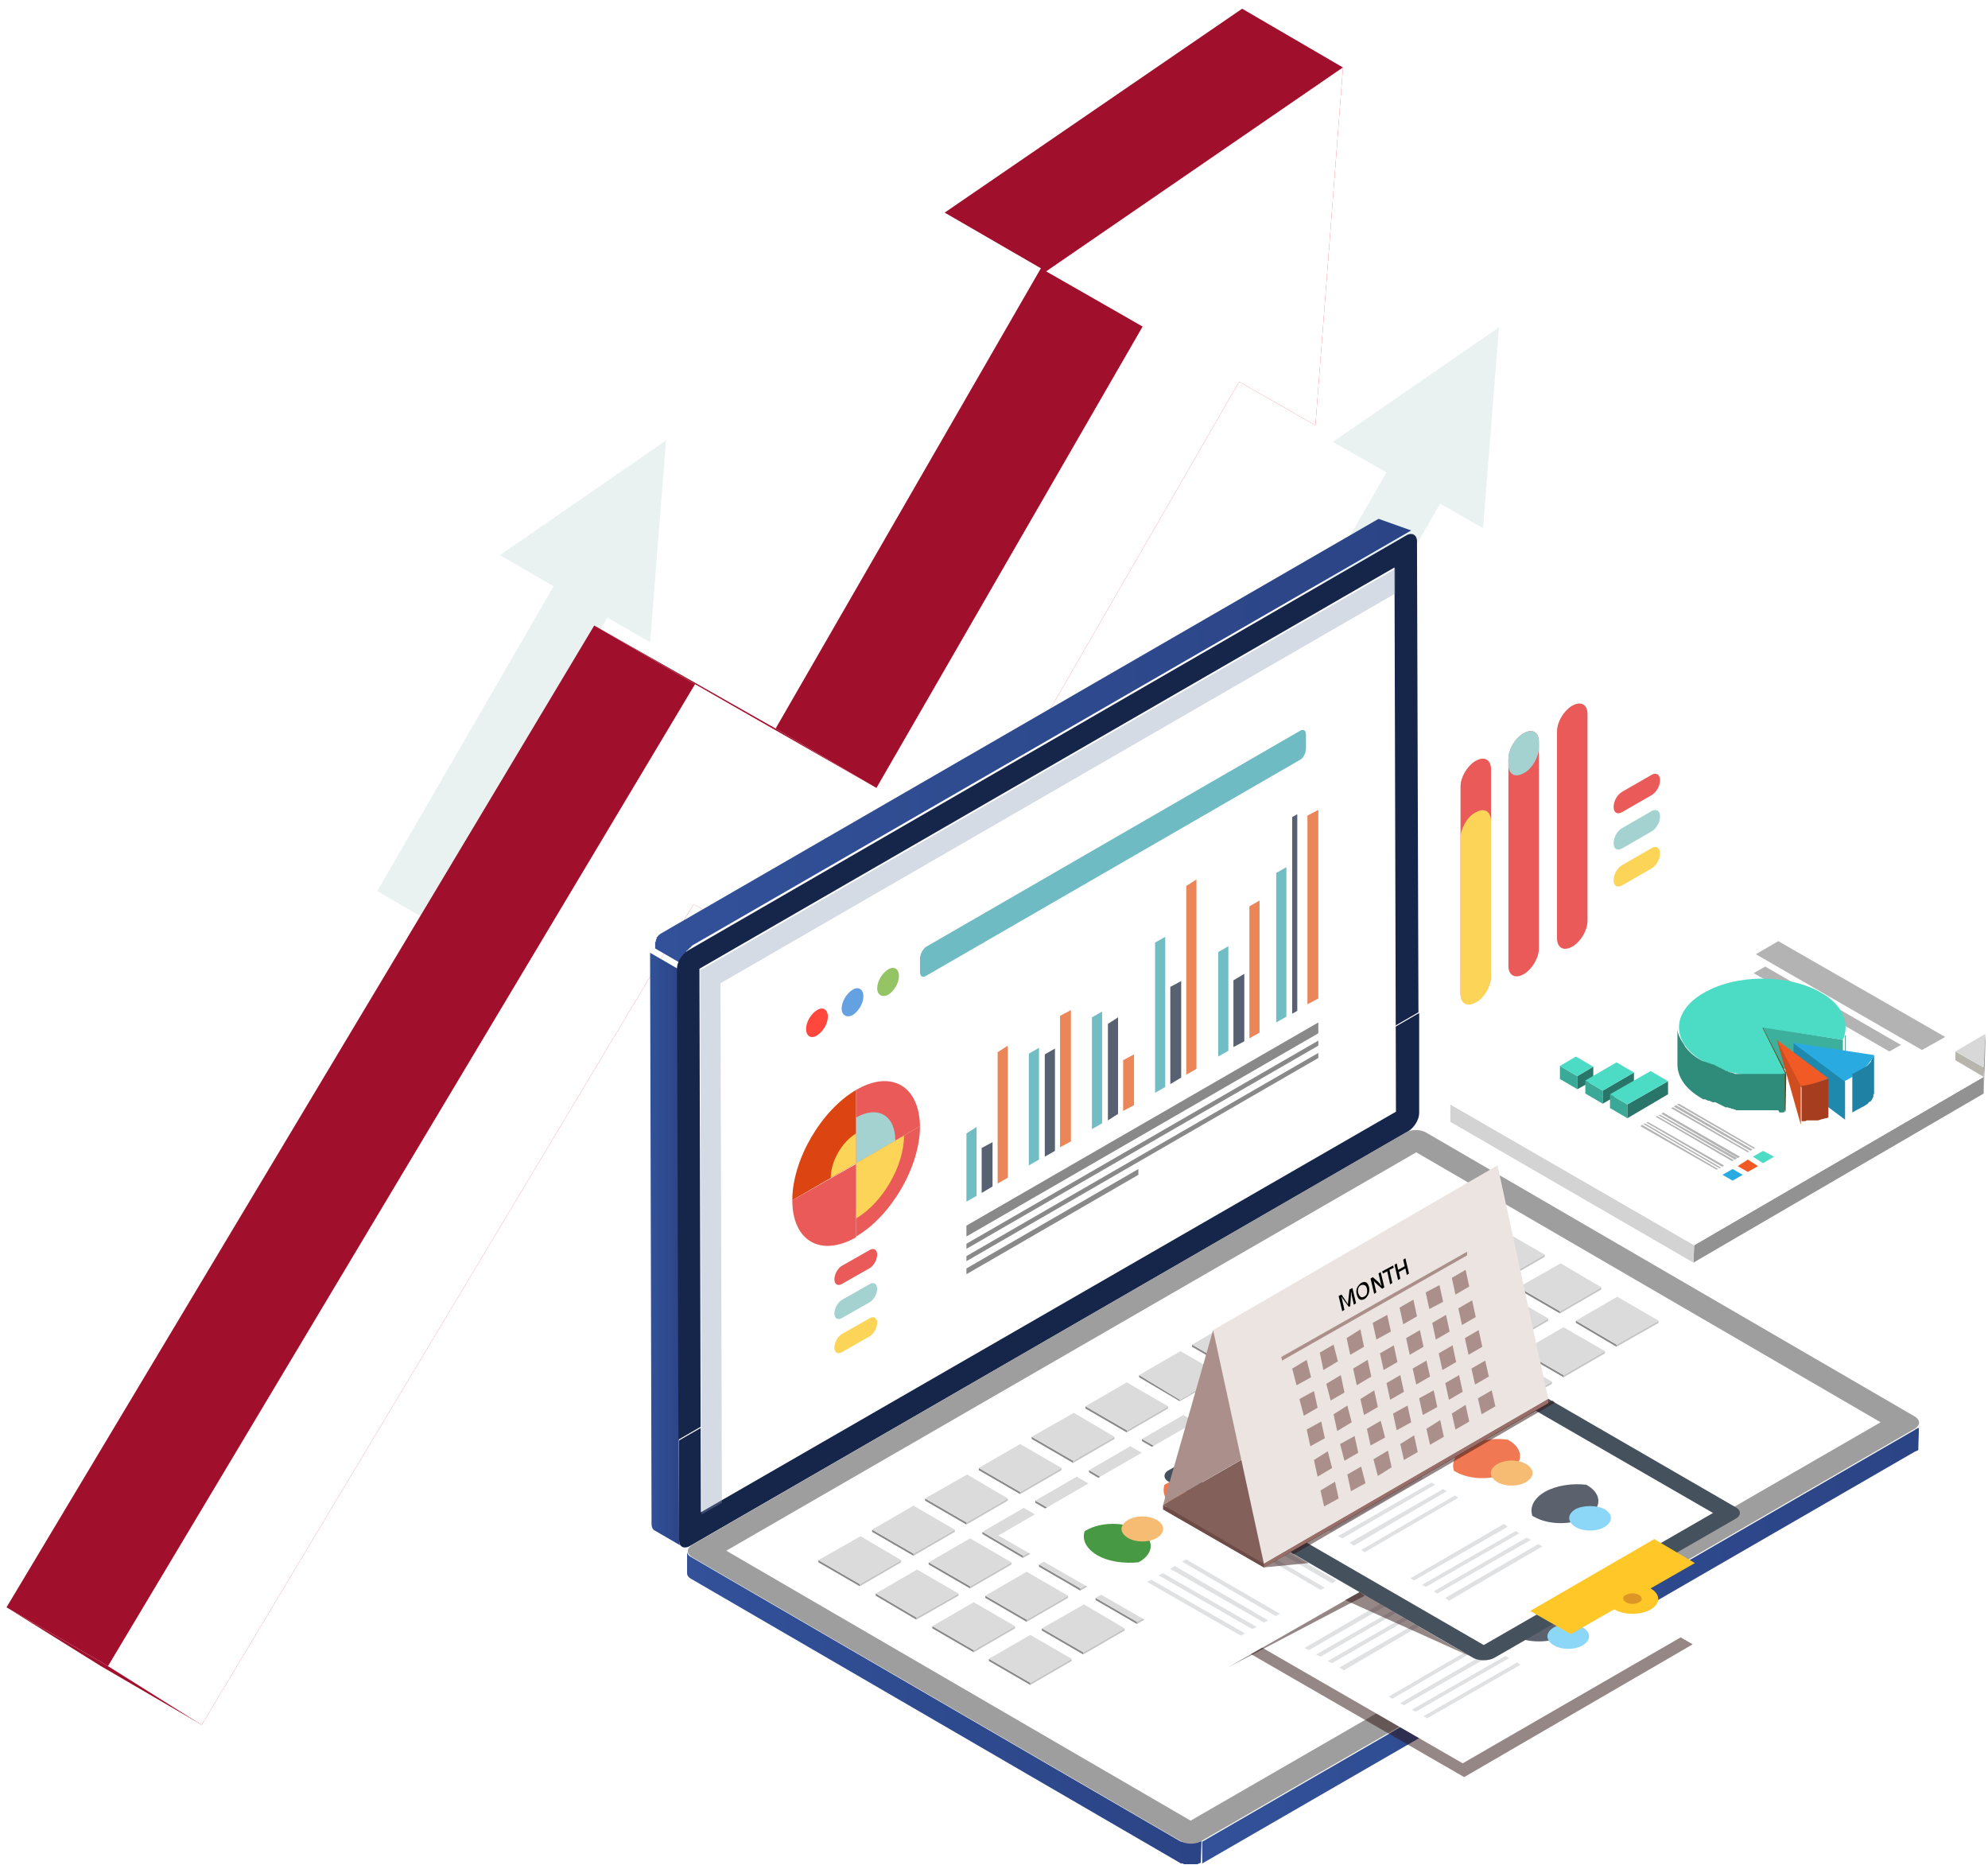 <?xml version="1.0" encoding="utf-8"?>
<!-- Generator: Adobe Illustrator 22.1.0, SVG Export Plug-In . SVG Version: 6.00 Build 0)  -->
<svg version="1.1" id="Layer_1" xmlns="http://www.w3.org/2000/svg" xmlns:xlink="http://www.w3.org/1999/xlink" x="0px" y="0px"
	 viewBox="0 0 274 257" style="enable-background:new 0 0 274 257;" xml:space="preserve">
<style type="text/css">
	.st0{opacity:0.28;fill:#B0CFCB;}
	.st1{fill:#A0102C;}
	.st2{fill:#EF2542;}
	.st3{filter:url(#Adobe_OpacityMaskFilter);}
	.st4{filter:url(#Adobe_OpacityMaskFilter_1_);}
	.st5{mask:url(#XMLID_5_);fill:url(#XMLID_6_);}
	.st6{fill:url(#XMLID_7_);}
	.st7{fill:url(#XMLID_8_);}
	.st8{fill:url(#XMLID_9_);}
	.st9{fill:#16254A;}
	.st10{fill:#FFFFFF;}
	.st11{opacity:0.35;fill:#8698B5;}
	.st12{fill:url(#XMLID_10_);}
	.st13{fill:#9E9E9E;}
	.st14{enable-background:new    ;}
	.st15{fill:#C5C5C5;}
	.st16{fill:#888888;}
	.st17{fill:#DBDBDB;}
	.st18{fill:#D65218;}
	.st19{fill:url(#XMLID_11_);}
	.st20{fill:#FF473D;}
	.st21{fill:#64A1E0;}
	.st22{fill:#95C464;}
	.st23{fill:#6FBBC4;}
	.st24{opacity:0.5;fill:#2D110E;}
	.st25{fill:#71BDC4;}
	.st26{fill:#586172;}
	.st27{fill:#EB8658;}
	.st28{fill:#898989;}
	.st29{fill:#DC4511;}
	.st30{fill:#E95A59;}
	.st31{fill:#FCD558;}
	.st32{fill:#A3D2D1;}
	.st33{fill:#808080;}
	.st34{fill:#939292;}
	.st35{fill:#D3D3D3;}
	.st36{fill:#B7B5AC;}
	.st37{fill:#777570;}
	.st38{fill:#D8D8D8;}
	.st39{fill:#3BA998;}
	.st40{fill:#297569;}
	.st41{fill:#4CDBC4;}
	.st42{fill:#F15A24;}
	.st43{fill:#29ABE2;}
	.st44{fill:#B3B3B3;}
	.st45{fill:#2F8C7A;}
	.st46{fill:#3DAF9D;}
	.st47{fill:#6D3904;}
	.st48{fill:#1E88AD;}
	.st49{fill:#1F81A3;}
	.st50{fill:#A53D1E;}
	.st51{fill:#CF4D1F;}
	.st52{fill:#5B616D;}
	.st53{fill:#8CD7F7;}
	.st54{fill:#F07853;}
	.st55{fill:#F7BC73;}
	.st56{fill:#E0E1E3;}
	.st57{fill:#489943;}
	.st58{fill:#45515D;}
	.st59{fill:#FFC728;}
	.st60{fill:#DD9525;}
	.st61{fill:#6D4B46;}
	.st62{fill:#AB8F8A;}
	.st63{fill:#83605A;}
	.st64{fill:#EBE4E0;}
	.st65{fill:#996E68;}
</style>
<g id="XMLID_43_">
	<polygon id="XMLID_240_" class="st0" points="206.6,45.1 183.7,60.9 191.1,65.1 166.8,107.2 174.2,111.5 198.5,69.4 204.4,72.8 	
		"/>
	<polygon id="XMLID_48_" class="st0" points="91.8,60.7 68.9,76.5 76.3,80.8 52,122.8 59.4,127.1 83.7,85.1 89.6,88.5 	"/>
	<g id="XMLID_42_">
		<g id="XMLID_143_">
			<polygon id="XMLID_144_" class="st1" points="27.8,237.7 13.9,229.6 0.9,221.5 14.9,229.6 			"/>
		</g>
		<g id="XMLID_36_">
			<g id="XMLID_147_">
				<polygon id="XMLID_149_" class="st1" points="95.8,94.3 81.9,86.2 106.9,100.4 120.8,108.6 				"/>
			</g>
			<g id="XMLID_35_">
				<g id="XMLID_145_">
					<polygon id="XMLID_146_" class="st1" points="14.9,229.6 0.9,221.5 81.9,86.2 95.8,94.3 					"/>
				</g>
				<g id="XMLID_33_">
					<g id="XMLID_226_">
						<polygon id="XMLID_227_" class="st1" points="120.8,108.6 106.9,100.4 143.5,36.9 157.5,45 						"/>
					</g>
					<g id="XMLID_165_">
						<polygon id="XMLID_225_" class="st1" points="144.2,37.4 130.2,29.3 171.2,1.2 185.1,9.3 						"/>
					</g>
					<g id="XMLID_141_">
						<polygon id="XMLID_142_" class="st2" points="144.2,37.4 185.1,9.3 181.3,58.6 170.8,52.6 120.9,139 95.6,124.6 27.8,237.7 
							14.9,229.6 95.8,94.3 120.8,108.6 157.5,45 						"/>
					</g>
					<g id="XMLID_250_">
						<defs>
							<filter id="Adobe_OpacityMaskFilter" filterUnits="userSpaceOnUse" x="14.9" y="9.3" width="170.2" height="228.5">
								<feFlood  style="flood-color:white;flood-opacity:1" result="back"/>
								<feBlend  in="SourceGraphic" in2="back" mode="normal"/>
							</filter>
						</defs>
						<mask maskUnits="userSpaceOnUse" x="14.9" y="9.3" width="170.2" height="228.5" id="XMLID_5_">
							<g id="XMLID_875_" class="st3">
								<defs>
									<filter id="Adobe_OpacityMaskFilter_1_" filterUnits="userSpaceOnUse" x="14.9" y="9.3" width="170.2" height="228.5">
										<feFlood  style="flood-color:white;flood-opacity:1" result="back"/>
										<feBlend  in="SourceGraphic" in2="back" mode="normal"/>
									</filter>
								</defs>
								<mask maskUnits="userSpaceOnUse" x="14.9" y="9.3" width="170.2" height="228.5" id="XMLID_5_">
									<g id="XMLID_895_" class="st4">
									</g>
								</mask>
								<linearGradient id="XMLID_6_" gradientUnits="userSpaceOnUse" x1="14.892" y1="123.51" x2="185.126" y2="123.51">
									<stop  offset="0" style="stop-color:#000000"/>
									<stop  offset="1" style="stop-color:#FFFFFF"/>
								</linearGradient>
								<polygon id="XMLID_876_" class="st5" points="144.2,37.4 185.1,9.3 181.3,58.6 170.8,52.6 120.9,139 95.6,124.6 27.8,237.7 
									14.9,229.6 95.8,94.3 120.8,108.6 157.5,45 								"/>
							</g>
						</mask>
						<linearGradient id="XMLID_7_" gradientUnits="userSpaceOnUse" x1="14.892" y1="123.51" x2="185.126" y2="123.51">
							<stop  offset="0" style="stop-color:#FFFFFF"/>
							<stop  offset="1" style="stop-color:#FFFFFF"/>
						</linearGradient>
						<polygon id="XMLID_251_" class="st6" points="144.2,37.4 185.1,9.3 181.3,58.6 170.8,52.6 120.9,139 95.6,124.6 27.8,237.7 
							14.9,229.6 95.8,94.3 120.8,108.6 157.5,45 						"/>
					</g>
				</g>
			</g>
		</g>
	</g>
	<linearGradient id="XMLID_8_" gradientUnits="userSpaceOnUse" x1="89.508" y1="172.216" x2="94.004" y2="172.216">
		<stop  offset="0" style="stop-color:#325199"/>
		<stop  offset="1" style="stop-color:#2B4485"/>
	</linearGradient>
	<path id="XMLID_1416_" class="st7" d="M93.6,212.2l-0.2-78.7l-3.8-2.2l0.2,78.7c0,0.5,0.2,0.8,0.4,0.9l3.8,2.2
		C93.7,213,93.6,212.7,93.6,212.2z"/>
	<linearGradient id="XMLID_9_" gradientUnits="userSpaceOnUse" x1="89.508" y1="102.527" x2="193.882" y2="102.527">
		<stop  offset="0" style="stop-color:#325199"/>
		<stop  offset="1" style="stop-color:#2B4485"/>
	</linearGradient>
	<path id="XMLID_1415_" class="st8" d="M190,71.5L91,128.7c0,0-0.1,0.1-0.1,0.1c0,0,0,0,0,0c0,0-0.1,0-0.1,0.1c0,0,0,0,0,0
		c0,0-0.1,0-0.1,0.1c0,0,0,0,0,0c0,0,0,0,0,0c0,0,0,0,0,0c0,0-0.1,0.1-0.1,0.1c0,0,0,0,0,0c0,0,0,0,0,0c0,0,0,0-0.1,0.1c0,0,0,0,0,0
		c0,0,0,0,0,0c0,0,0,0,0,0.1c0,0,0,0,0,0c0,0,0,0,0,0.1c0,0,0,0,0,0c0,0,0,0,0,0c0,0-0.1,0.1-0.1,0.1c0,0,0,0,0,0c0,0,0,0,0,0
		c0,0,0,0.1,0,0.1c0,0,0,0,0,0c0,0,0,0,0,0c0,0,0,0,0,0c0,0,0,0.1,0,0.1c0,0,0,0,0,0c0,0,0,0,0,0c0,0,0,0.1-0.1,0.1c0,0,0,0,0,0
		c0,0,0,0,0,0c0,0,0,0,0,0.1c0,0,0,0,0,0c0,0,0,0,0,0.1c0,0,0,0,0,0c0,0,0,0,0,0.1c0,0,0,0.1,0,0.1c0,0,0,0,0,0c0,0,0,0,0,0.1
		c0,0,0,0.1,0,0.1c0,0,0,0,0,0c0,0,0,0,0,0c0,0.1,0,0.2,0,0.3l3.8,2.2c0-0.1,0-0.2,0-0.3c0,0,0,0,0-0.1c0,0,0-0.1,0-0.1
		c0,0,0-0.1,0-0.1c0,0,0,0,0-0.1c0,0,0-0.1,0-0.1c0,0,0,0,0-0.1c0,0,0-0.1,0-0.1c0,0,0,0,0,0c0-0.1,0-0.1,0.1-0.2c0,0,0,0,0,0
		c0,0,0-0.1,0.1-0.1c0,0,0,0,0,0c0,0,0-0.1,0.1-0.1c0,0,0,0,0,0c0-0.1,0.1-0.1,0.1-0.2c0,0,0,0,0,0c0,0,0-0.1,0.1-0.1c0,0,0,0,0-0.1
		c0,0,0-0.1,0.1-0.1c0,0,0,0,0.1-0.1c0,0,0,0,0.1-0.1c0,0,0.1-0.1,0.1-0.1c0,0,0,0,0.1-0.1c0,0,0,0,0,0c0,0,0.1,0,0.1-0.1
		c0,0,0,0,0,0c0,0,0.1,0,0.1-0.1c0,0,0,0,0,0c0,0,0.1-0.1,0.1-0.1l99.1-57.2L190,71.5z"/>
	<path id="XMLID_1414_" class="st9" d="M195.3,74.6c0-0.9-0.7-1.3-1.5-0.8L94.8,131c-0.8,0.5-1.5,1.6-1.5,2.5l0.2,64.9l102-58.9
		L195.3,74.6z"/>
	<path id="XMLID_1413_" class="st9" d="M95,213.1l99.1-57.2c0.8-0.5,1.5-1.6,1.5-2.5l0-13.8l-102,58.9l0,13.8
		C93.6,213.1,94.2,213.5,95,213.1z"/>
	<path id="XMLID_1410_" class="st10" d="M192.4,153.2l-0.2-75l-95.8,55.3c0,0,0,0,0,0l0.2,74.9L192.4,153.2z"/>
	<path id="XMLID_1407_" class="st11" d="M99.3,135.5l93-53.7l0-3.4l-95.8,55.3c0,0,0,0,0,0l0.2,75l2.8-1.6L99.3,135.5
		C99.3,135.6,99.3,135.5,99.3,135.5z"/>
	<linearGradient id="XMLID_10_" gradientUnits="userSpaceOnUse" x1="94.717" y1="235.36" x2="165.571" y2="235.36">
		<stop  offset="0" style="stop-color:#325199"/>
		<stop  offset="1" style="stop-color:#2B4485"/>
	</linearGradient>
	<path id="XMLID_1406_" class="st12" d="M165.6,253.7c-0.1,0-0.1,0.1-0.2,0.1c0,0,0,0-0.1,0c-0.1,0-0.1,0-0.2,0.1c0,0,0,0,0,0
		c0,0-0.1,0-0.1,0c0,0-0.1,0-0.1,0c0,0-0.1,0-0.1,0c0,0-0.1,0-0.1,0c-0.1,0-0.2,0-0.2,0c0,0,0,0-0.1,0c0,0-0.1,0-0.1,0
		c0,0-0.1,0-0.1,0c0,0-0.1,0-0.1,0c0,0-0.1,0-0.1,0c0,0-0.1,0-0.1,0c0,0-0.1,0-0.1,0c0,0-0.1,0-0.1,0c0,0-0.1,0-0.1,0
		c0,0-0.1,0-0.1,0c0,0-0.1,0-0.1,0c0,0-0.1,0-0.1,0c0,0,0,0-0.1,0c-0.1,0-0.1,0-0.2-0.1c0,0-0.1,0-0.1,0c0,0,0,0-0.1,0
		c-0.1,0-0.1-0.1-0.2-0.1l-67.3-39.1c-0.4-0.2-0.6-0.5-0.6-0.8l0,3c0,0.3,0.2,0.6,0.6,0.8l0,0l67.3,39.1c0,0,0.1,0.1,0.2,0.1
		c0,0,0,0,0.1,0c0,0,0.1,0,0.1,0c0,0,0,0,0,0c0.1,0,0.1,0.1,0.2,0.1c0,0,0,0,0,0c0,0,0,0,0.1,0c0,0,0.1,0,0.1,0c0,0,0,0,0,0
		c0,0,0,0,0,0c0,0,0.1,0,0.1,0c0,0,0,0,0.1,0c0,0,0,0,0,0c0,0,0.1,0,0.1,0c0,0,0,0,0.1,0c0,0,0,0,0,0c0,0,0.1,0,0.1,0c0,0,0,0,0.1,0
		c0,0,0,0,0,0c0,0,0.1,0,0.1,0c0,0,0,0,0.1,0c0,0,0,0,0,0c0,0,0.1,0,0.1,0c0,0,0,0,0.1,0c0,0,0,0,0,0c0.1,0,0.2,0,0.2,0c0,0,0,0,0,0
		c0,0,0.1,0,0.1,0c0,0,0.1,0,0.1,0c0,0,0.1,0,0.1,0c0,0,0.1,0,0.1,0c0,0,0,0,0,0c0,0,0,0,0,0c0.1,0,0.1,0,0.2-0.1c0,0,0,0,0.1,0
		c0.1,0,0.1-0.1,0.2-0.1L165.6,253.7z"/>
	<path id="XMLID_1405_" class="st13" d="M193.7,156.1c0.8-0.5,2.1-0.5,2.9,0l67.3,39.1c0.8,0.5,0.8,1.2,0,1.7l-98.3,56.8
		c-0.8,0.5-2.1,0.5-2.9,0l-67.3-39.1c-0.8-0.5-0.8-1.2,0-1.7L193.7,156.1z"/>
	<path id="XMLID_1402_" class="st10" d="M164.1,250.9l-64-37.2l95.1-54.9c0,0,0,0,0,0c0,0,0,0,0,0l64,37.2L164.1,250.9
		C164.1,250.9,164.1,250.9,164.1,250.9C164.1,250.9,164.1,250.9,164.1,250.9z"/>
	<g id="XMLID_1065_">
		<g id="XMLID_1395_" class="st14">
			<g id="XMLID_1400_">
				<polygon id="XMLID_1401_" class="st15" points="205.1,168.3 205.1,168.6 199.4,171.9 199.4,171.6 				"/>
			</g>
			<g id="XMLID_1398_">
				<polygon id="XMLID_1399_" class="st16" points="199.4,171.6 199.4,171.9 193.7,168.6 193.7,168.3 				"/>
			</g>
			<g id="XMLID_1396_">
				<polygon id="XMLID_1397_" class="st17" points="199.4,165 205.1,168.3 199.4,171.6 193.7,168.3 				"/>
			</g>
		</g>
		<g id="XMLID_1388_" class="st14">
			<g id="XMLID_1393_">
				<polygon id="XMLID_1394_" class="st15" points="197.8,172.6 197.8,172.9 192,176.2 192,175.9 				"/>
			</g>
			<g id="XMLID_1391_">
				<polygon id="XMLID_1392_" class="st16" points="192,175.9 192,176.2 186.4,172.9 186.4,172.6 				"/>
			</g>
			<g id="XMLID_1389_">
				<polygon id="XMLID_1390_" class="st17" points="192.1,169.3 197.8,172.6 192,175.9 186.4,172.6 				"/>
			</g>
		</g>
		<g id="XMLID_1381_" class="st14">
			<g id="XMLID_1386_">
				<polygon id="XMLID_1387_" class="st15" points="190.4,176.8 190.4,177.1 184.7,180.4 184.7,180.1 				"/>
			</g>
			<g id="XMLID_1384_">
				<polygon id="XMLID_1385_" class="st16" points="184.7,180.1 184.7,180.4 179,177.1 179,176.8 				"/>
			</g>
			<g id="XMLID_1382_">
				<polygon id="XMLID_1383_" class="st17" points="184.7,173.5 190.4,176.8 184.7,180.1 179,176.8 				"/>
			</g>
		</g>
		<g id="XMLID_1374_" class="st14">
			<g id="XMLID_1379_">
				<polygon id="XMLID_1380_" class="st15" points="183.1,181.1 183.1,181.4 177.3,184.7 177.3,184.4 				"/>
			</g>
			<g id="XMLID_1377_">
				<polygon id="XMLID_1378_" class="st16" points="177.3,184.4 177.3,184.7 171.7,181.4 171.7,181.1 				"/>
			</g>
			<g id="XMLID_1375_">
				<polygon id="XMLID_1376_" class="st17" points="177.4,177.8 183.1,181.1 177.3,184.4 171.7,181.1 				"/>
			</g>
		</g>
		<g id="XMLID_1367_" class="st14">
			<g id="XMLID_1372_">
				<polygon id="XMLID_1373_" class="st15" points="175.7,185.3 175.7,185.6 170,188.9 170,188.6 				"/>
			</g>
			<g id="XMLID_1370_">
				<polygon id="XMLID_1371_" class="st16" points="170,188.6 170,188.9 164.3,185.6 164.3,185.3 				"/>
			</g>
			<g id="XMLID_1368_">
				<polygon id="XMLID_1369_" class="st17" points="170,182 175.7,185.3 170,188.6 164.3,185.3 				"/>
			</g>
		</g>
		<g id="XMLID_1360_" class="st14">
			<g id="XMLID_1365_">
				<polygon id="XMLID_1366_" class="st15" points="168.4,189.5 168.4,189.8 162.6,193.1 162.6,192.9 				"/>
			</g>
			<g id="XMLID_1363_">
				<polygon id="XMLID_1364_" class="st16" points="162.6,192.9 162.6,193.1 157,189.8 157,189.5 				"/>
			</g>
			<g id="XMLID_1361_">
				<polygon id="XMLID_1362_" class="st17" points="162.7,186.2 168.4,189.5 162.6,192.9 157,189.5 				"/>
			</g>
		</g>
		<g id="XMLID_1353_" class="st14">
			<g id="XMLID_1358_">
				<polygon id="XMLID_1359_" class="st15" points="161,193.8 161,194.1 155.3,197.4 155.3,197.1 				"/>
			</g>
			<g id="XMLID_1356_">
				<polygon id="XMLID_1357_" class="st16" points="155.3,197.1 155.3,197.4 149.6,194.1 149.6,193.8 				"/>
			</g>
			<g id="XMLID_1354_">
				<polygon id="XMLID_1355_" class="st17" points="155.3,190.5 161,193.8 155.3,197.1 149.6,193.8 				"/>
			</g>
		</g>
		<g id="XMLID_1346_" class="st14">
			<g id="XMLID_1351_">
				<polygon id="XMLID_1352_" class="st15" points="153.6,198 153.6,198.3 147.9,201.6 147.9,201.3 				"/>
			</g>
			<g id="XMLID_1349_">
				<polygon id="XMLID_1350_" class="st16" points="147.9,201.3 147.9,201.6 142.2,198.3 142.2,198 				"/>
			</g>
			<g id="XMLID_1347_">
				<polygon id="XMLID_1348_" class="st17" points="148,194.7 153.6,198 147.9,201.3 142.2,198 				"/>
			</g>
		</g>
		<g id="XMLID_1339_" class="st14">
			<g id="XMLID_1344_">
				<polygon id="XMLID_1345_" class="st15" points="146.3,202.3 146.3,202.6 140.6,205.9 140.6,205.6 				"/>
			</g>
			<g id="XMLID_1342_">
				<polygon id="XMLID_1343_" class="st16" points="140.6,205.6 140.6,205.9 134.9,202.6 134.9,202.3 				"/>
			</g>
			<g id="XMLID_1340_">
				<polygon id="XMLID_1341_" class="st17" points="140.6,199 146.3,202.3 140.6,205.6 134.9,202.3 				"/>
			</g>
		</g>
		<g id="XMLID_1332_" class="st14">
			<g id="XMLID_1337_">
				<polygon id="XMLID_1338_" class="st15" points="138.9,206.5 138.9,206.8 133.2,210.1 133.2,209.8 				"/>
			</g>
			<g id="XMLID_1335_">
				<polygon id="XMLID_1336_" class="st16" points="133.2,209.8 133.2,210.1 127.5,206.8 127.5,206.5 				"/>
			</g>
			<g id="XMLID_1333_">
				<polygon id="XMLID_1334_" class="st17" points="133.3,203.2 138.9,206.5 133.2,209.8 127.5,206.5 				"/>
			</g>
		</g>
		<g id="XMLID_1325_" class="st14">
			<g id="XMLID_1330_">
				<polygon id="XMLID_1331_" class="st15" points="131.6,210.8 131.6,211.1 125.9,214.4 125.9,214.1 				"/>
			</g>
			<g id="XMLID_1328_">
				<polygon id="XMLID_1329_" class="st16" points="125.9,214.1 125.9,214.4 120.2,211.1 120.2,210.8 				"/>
			</g>
			<g id="XMLID_1326_">
				<polygon id="XMLID_1327_" class="st17" points="125.9,207.5 131.6,210.8 125.9,214.1 120.2,210.8 				"/>
			</g>
		</g>
		<g id="XMLID_1318_" class="st14">
			<g id="XMLID_1323_">
				<polygon id="XMLID_1324_" class="st15" points="124.2,215 124.2,215.3 118.5,218.6 118.5,218.3 				"/>
			</g>
			<g id="XMLID_1321_">
				<polygon id="XMLID_1322_" class="st16" points="118.5,218.3 118.5,218.6 112.8,215.3 112.8,215 				"/>
			</g>
			<g id="XMLID_1319_">
				<polygon id="XMLID_1320_" class="st17" points="118.6,211.7 124.2,215 118.5,218.3 112.8,215 				"/>
			</g>
		</g>
		<g id="XMLID_1311_" class="st14">
			<g id="XMLID_1316_">
				<polygon id="XMLID_1317_" class="st15" points="212.9,172.9 212.9,173.2 207.2,176.5 207.2,176.2 				"/>
			</g>
			<g id="XMLID_1314_">
				<polygon id="XMLID_1315_" class="st16" points="207.2,176.2 207.2,176.5 201.5,173.2 201.5,172.9 				"/>
			</g>
			<g id="XMLID_1312_">
				<polygon id="XMLID_1313_" class="st17" points="207.2,169.6 212.9,172.9 207.2,176.2 201.5,172.9 				"/>
			</g>
		</g>
		<g id="XMLID_1304_" class="st14">
			<g id="XMLID_1309_">
				<polygon id="XMLID_1310_" class="st15" points="205.6,177.1 205.6,177.4 199.9,180.7 199.9,180.4 				"/>
			</g>
			<g id="XMLID_1307_">
				<polygon id="XMLID_1308_" class="st16" points="199.9,180.4 199.9,180.7 194.2,177.4 194.2,177.1 				"/>
			</g>
			<g id="XMLID_1305_">
				<polygon id="XMLID_1306_" class="st17" points="199.9,173.8 205.6,177.1 199.9,180.4 194.2,177.1 				"/>
			</g>
		</g>
		<g id="XMLID_1297_" class="st14">
			<g id="XMLID_1302_">
				<polygon id="XMLID_1303_" class="st15" points="198.2,181.4 198.2,181.7 192.5,185 192.5,184.7 				"/>
			</g>
			<g id="XMLID_1300_">
				<polygon id="XMLID_1301_" class="st16" points="192.5,184.7 192.5,185 186.8,181.7 186.8,181.4 				"/>
			</g>
			<g id="XMLID_1298_">
				<polygon id="XMLID_1299_" class="st17" points="192.5,178.1 198.2,181.4 192.5,184.7 186.8,181.4 				"/>
			</g>
		</g>
		<g id="XMLID_1290_" class="st14">
			<g id="XMLID_1295_">
				<polygon id="XMLID_1296_" class="st15" points="190.9,185.6 190.9,185.9 185.2,189.2 185.2,188.9 				"/>
			</g>
			<g id="XMLID_1293_">
				<polygon id="XMLID_1294_" class="st16" points="185.2,188.9 185.2,189.2 179.5,185.9 179.5,185.6 				"/>
			</g>
			<g id="XMLID_1291_">
				<polygon id="XMLID_1292_" class="st17" points="185.2,182.3 190.9,185.6 185.2,188.9 179.5,185.6 				"/>
			</g>
		</g>
		<g id="XMLID_1283_" class="st14">
			<g id="XMLID_1288_">
				<polygon id="XMLID_1289_" class="st15" points="183.5,189.8 183.5,190.1 177.8,193.4 177.8,193.1 				"/>
			</g>
			<g id="XMLID_1286_">
				<polygon id="XMLID_1287_" class="st16" points="177.8,193.1 177.8,193.4 172.1,190.1 172.1,189.8 				"/>
			</g>
			<g id="XMLID_1284_">
				<polygon id="XMLID_1285_" class="st17" points="177.8,186.5 183.5,189.8 177.8,193.1 172.1,189.8 				"/>
			</g>
		</g>
		<g id="XMLID_1276_" class="st14">
			<g id="XMLID_1281_">
				<polygon id="XMLID_1282_" class="st15" points="176.2,194.1 176.2,194.4 170.5,197.7 170.5,197.4 				"/>
			</g>
			<g id="XMLID_1279_">
				<polygon id="XMLID_1280_" class="st16" points="170.5,197.4 170.5,197.7 164.8,194.4 164.8,194.1 				"/>
			</g>
			<g id="XMLID_1277_">
				<polygon id="XMLID_1278_" class="st17" points="170.5,190.8 176.2,194.1 170.5,197.4 164.8,194.1 				"/>
			</g>
		</g>
		<g id="XMLID_1269_" class="st14">
			<g id="XMLID_1274_">
				<polygon id="XMLID_1275_" class="st15" points="168.8,198.3 168.8,198.6 163.1,201.9 163.1,201.6 				"/>
			</g>
			<g id="XMLID_1272_">
				<polygon id="XMLID_1273_" class="st16" points="163.1,201.6 163.1,201.9 157.4,198.6 157.4,198.3 				"/>
			</g>
			<g id="XMLID_1270_">
				<polygon id="XMLID_1271_" class="st17" points="163.1,195 168.8,198.3 163.1,201.6 157.4,198.3 				"/>
			</g>
		</g>
		<g id="XMLID_1262_" class="st14">
			<g id="XMLID_1267_">
				<polygon id="XMLID_1268_" class="st15" points="161.5,202.6 161.5,202.9 155.7,206.2 155.7,205.9 				"/>
			</g>
			<g id="XMLID_1265_">
				<polygon id="XMLID_1266_" class="st16" points="155.7,205.9 155.7,206.2 150.1,202.9 150.1,202.6 				"/>
			</g>
			<g id="XMLID_1263_">
				<polygon id="XMLID_1264_" class="st17" points="155.8,199.3 161.5,202.6 155.7,205.9 150.1,202.6 				"/>
			</g>
		</g>
		<g id="XMLID_1255_" class="st14">
			<g id="XMLID_1260_">
				<polygon id="XMLID_1261_" class="st15" points="154.1,206.8 154.1,207.1 148.4,210.4 148.4,210.1 				"/>
			</g>
			<g id="XMLID_1258_">
				<polygon id="XMLID_1259_" class="st16" points="148.4,210.1 148.4,210.4 142.7,207.1 142.7,206.8 				"/>
			</g>
			<g id="XMLID_1256_">
				<polygon id="XMLID_1257_" class="st17" points="148.4,203.5 154.1,206.8 148.4,210.1 142.7,206.8 				"/>
			</g>
		</g>
		<g id="XMLID_1248_" class="st14">
			<g id="XMLID_1253_">
				<polygon id="XMLID_1254_" class="st15" points="146.8,211.1 146.8,211.4 141,214.7 141,214.4 				"/>
			</g>
			<g id="XMLID_1251_">
				<polygon id="XMLID_1252_" class="st16" points="141,214.4 141,214.7 135.4,211.4 135.4,211.1 				"/>
			</g>
			<g id="XMLID_1249_">
				<polygon id="XMLID_1250_" class="st17" points="141.1,207.8 146.8,211.1 141,214.4 135.4,211.1 				"/>
			</g>
		</g>
		<g id="XMLID_1241_" class="st14">
			<g id="XMLID_1246_">
				<polygon id="XMLID_1247_" class="st15" points="139.4,215.3 139.4,215.6 133.7,218.9 133.7,218.6 				"/>
			</g>
			<g id="XMLID_1244_">
				<polygon id="XMLID_1245_" class="st16" points="133.7,218.6 133.7,218.9 128,215.6 128,215.3 				"/>
			</g>
			<g id="XMLID_1242_">
				<polygon id="XMLID_1243_" class="st17" points="133.7,212 139.4,215.3 133.7,218.6 128,215.3 				"/>
			</g>
		</g>
		<g id="XMLID_1234_" class="st14">
			<g id="XMLID_1239_">
				<polygon id="XMLID_1240_" class="st15" points="132.1,219.6 132.1,219.9 126.3,223.2 126.3,222.9 				"/>
			</g>
			<g id="XMLID_1237_">
				<polygon id="XMLID_1238_" class="st16" points="126.3,222.9 126.3,223.2 120.7,219.9 120.7,219.6 				"/>
			</g>
			<g id="XMLID_1235_">
				<polygon id="XMLID_1236_" class="st17" points="126.4,216.3 132.1,219.6 126.3,222.9 120.7,219.6 				"/>
			</g>
		</g>
		<g id="XMLID_1227_" class="st14">
			<g id="XMLID_1232_">
				<polygon id="XMLID_1233_" class="st15" points="220.7,177.4 220.7,177.7 215,181 215,180.7 				"/>
			</g>
			<g id="XMLID_1230_">
				<polygon id="XMLID_1231_" class="st16" points="215,180.7 215,181 209.3,177.7 209.3,177.4 				"/>
			</g>
			<g id="XMLID_1228_">
				<polygon id="XMLID_1229_" class="st17" points="215.1,174.1 220.7,177.4 215,180.7 209.3,177.4 				"/>
			</g>
		</g>
		<g id="XMLID_1220_" class="st14">
			<g id="XMLID_1225_">
				<polygon id="XMLID_1226_" class="st15" points="213.4,181.7 213.4,182 207.7,185.3 207.7,185 				"/>
			</g>
			<g id="XMLID_1223_">
				<polygon id="XMLID_1224_" class="st16" points="207.7,185 207.7,185.3 202,182 202,181.7 				"/>
			</g>
			<g id="XMLID_1221_">
				<polygon id="XMLID_1222_" class="st17" points="207.7,178.4 213.4,181.7 207.7,185 202,181.7 				"/>
			</g>
		</g>
		<g id="XMLID_807_" class="st14">
			<g id="XMLID_1218_">
				<polygon id="XMLID_1219_" class="st15" points="206,185.9 206,186.2 200.3,189.5 200.3,189.2 				"/>
			</g>
			<g id="XMLID_811_">
				<polygon id="XMLID_814_" class="st16" points="200.3,189.2 200.3,189.5 194.6,186.2 194.6,185.9 				"/>
			</g>
			<g id="XMLID_808_">
				<polygon id="XMLID_810_" class="st17" points="200.4,182.6 206,185.9 200.3,189.2 194.6,185.9 				"/>
			</g>
		</g>
		<g id="XMLID_795_" class="st14">
			<g id="XMLID_804_">
				<polygon id="XMLID_805_" class="st15" points="198.7,190.1 198.7,190.4 193,193.7 193,193.4 				"/>
			</g>
			<g id="XMLID_800_">
				<polygon id="XMLID_801_" class="st16" points="193,193.4 193,193.7 187.3,190.4 187.3,190.1 				"/>
			</g>
			<g id="XMLID_797_">
				<polygon id="XMLID_798_" class="st17" points="193,186.8 198.7,190.1 193,193.4 187.3,190.1 				"/>
			</g>
		</g>
		<g id="XMLID_1199_" class="st14">
			<g id="XMLID_794_">
				<polygon id="XMLID_1205_" class="st15" points="191.3,194.4 191.3,194.7 185.6,198 185.6,197.7 				"/>
			</g>
			<g id="XMLID_1202_">
				<polygon id="XMLID_1203_" class="st16" points="185.6,197.7 185.6,198 179.9,194.7 179.9,194.4 				"/>
			</g>
			<g id="XMLID_1200_">
				<polygon id="XMLID_1201_" class="st17" points="185.7,191.1 191.3,194.4 185.6,197.7 179.9,194.4 				"/>
			</g>
		</g>
		<g id="XMLID_1192_" class="st14">
			<g id="XMLID_1197_">
				<polygon id="XMLID_1198_" class="st15" points="184,198.6 184,198.9 178.3,202.2 178.3,201.9 				"/>
			</g>
			<g id="XMLID_1195_">
				<polygon id="XMLID_1196_" class="st16" points="178.3,201.9 178.3,202.2 172.6,198.9 172.6,198.6 				"/>
			</g>
			<g id="XMLID_1193_">
				<polygon id="XMLID_1194_" class="st17" points="178.3,195.3 184,198.6 178.3,201.9 172.6,198.6 				"/>
			</g>
		</g>
		<g id="XMLID_1185_" class="st14">
			<g id="XMLID_1190_">
				<polygon id="XMLID_791_" class="st15" points="176.6,202.9 176.6,203.2 170.9,206.5 170.9,206.2 				"/>
			</g>
			<g id="XMLID_1188_">
				<polygon id="XMLID_1189_" class="st16" points="170.9,206.2 170.9,206.5 165.2,203.2 165.2,202.9 				"/>
			</g>
			<g id="XMLID_1186_">
				<polygon id="XMLID_1187_" class="st17" points="171,199.6 176.6,202.9 170.9,206.2 165.2,202.9 				"/>
			</g>
		</g>
		<g id="XMLID_1178_" class="st14">
			<g id="XMLID_1183_">
				<polygon id="XMLID_1184_" class="st15" points="169.3,207.1 169.3,207.4 163.6,210.7 163.6,210.4 				"/>
			</g>
			<g id="XMLID_1181_">
				<polygon id="XMLID_1182_" class="st16" points="163.6,210.4 163.6,210.7 157.9,207.4 157.9,207.1 				"/>
			</g>
			<g id="XMLID_1179_">
				<polygon id="XMLID_1180_" class="st17" points="163.6,203.8 169.3,207.1 163.6,210.4 157.9,207.1 				"/>
			</g>
		</g>
		<g id="XMLID_1171_" class="st14">
			<g id="XMLID_1176_">
				<polygon id="XMLID_1177_" class="st15" points="161.9,211.4 161.9,211.7 156.2,215 156.2,214.7 				"/>
			</g>
			<g id="XMLID_1174_">
				<polygon id="XMLID_1175_" class="st16" points="156.2,214.7 156.2,215 150.5,211.7 150.5,211.4 				"/>
			</g>
			<g id="XMLID_1172_">
				<polygon id="XMLID_1173_" class="st17" points="156.2,208.1 161.9,211.4 156.2,214.7 150.5,211.4 				"/>
			</g>
		</g>
		<g id="XMLID_1164_" class="st14">
			<g id="XMLID_1169_">
				<polygon id="XMLID_1170_" class="st15" points="154.6,215.6 154.6,215.9 148.9,219.2 148.9,218.9 				"/>
			</g>
			<g id="XMLID_1167_">
				<polygon id="XMLID_1168_" class="st16" points="148.9,218.9 148.9,219.2 143.2,215.9 143.2,215.6 				"/>
			</g>
			<g id="XMLID_1165_">
				<polygon id="XMLID_1166_" class="st17" points="148.9,212.3 154.6,215.6 148.9,218.9 143.2,215.6 				"/>
			</g>
		</g>
		<g id="XMLID_1157_" class="st14">
			<g id="XMLID_1162_">
				<polygon id="XMLID_1163_" class="st15" points="147.2,219.9 147.2,220.2 141.5,223.5 141.5,223.2 				"/>
			</g>
			<g id="XMLID_1160_">
				<polygon id="XMLID_1161_" class="st16" points="141.5,223.2 141.5,223.5 135.8,220.2 135.8,219.9 				"/>
			</g>
			<g id="XMLID_1158_">
				<polygon id="XMLID_1159_" class="st17" points="141.5,216.6 147.2,219.9 141.5,223.2 135.8,219.9 				"/>
			</g>
		</g>
		<g id="XMLID_1150_" class="st14">
			<g id="XMLID_1155_">
				<polygon id="XMLID_1156_" class="st15" points="139.9,224.1 139.9,224.4 134.2,227.7 134.2,227.4 				"/>
			</g>
			<g id="XMLID_1153_">
				<polygon id="XMLID_1154_" class="st16" points="134.2,227.4 134.2,227.7 128.5,224.4 128.5,224.1 				"/>
			</g>
			<g id="XMLID_1151_">
				<polygon id="XMLID_1152_" class="st17" points="134.2,220.8 139.9,224.1 134.2,227.4 128.5,224.1 				"/>
			</g>
		</g>
		<g id="XMLID_1143_" class="st14">
			<g id="XMLID_1148_">
				<polygon id="XMLID_1149_" class="st15" points="228.6,182 228.6,182.3 222.8,185.6 222.8,185.3 				"/>
			</g>
			<g id="XMLID_1146_">
				<polygon id="XMLID_1147_" class="st16" points="222.8,185.3 222.8,185.6 217.2,182.3 217.2,182 				"/>
			</g>
			<g id="XMLID_1144_">
				<polygon id="XMLID_1145_" class="st17" points="222.9,178.7 228.6,182 222.8,185.3 217.2,182 				"/>
			</g>
		</g>
		<g id="XMLID_1136_" class="st14">
			<g id="XMLID_1141_">
				<polygon id="XMLID_1142_" class="st15" points="221.2,186.2 221.2,186.5 215.5,189.8 215.5,189.5 				"/>
			</g>
			<g id="XMLID_1139_">
				<polygon id="XMLID_1140_" class="st16" points="215.5,189.5 215.5,189.8 209.8,186.5 209.8,186.2 				"/>
			</g>
			<g id="XMLID_1137_">
				<polygon id="XMLID_1138_" class="st17" points="215.5,182.9 221.2,186.2 215.5,189.5 209.8,186.2 				"/>
			</g>
		</g>
		<g id="XMLID_1129_" class="st14">
			<g id="XMLID_1134_">
				<polygon id="XMLID_1135_" class="st15" points="213.9,190.4 213.9,190.7 208.1,194 208.1,193.7 				"/>
			</g>
			<g id="XMLID_1132_">
				<polygon id="XMLID_1133_" class="st16" points="208.1,193.7 208.1,194 202.5,190.7 202.5,190.4 				"/>
			</g>
			<g id="XMLID_1130_">
				<polygon id="XMLID_1131_" class="st17" points="208.2,187.1 213.9,190.4 208.1,193.7 202.5,190.4 				"/>
			</g>
		</g>
		<g id="XMLID_1122_" class="st14">
			<g id="XMLID_1127_">
				<polygon id="XMLID_1128_" class="st15" points="206.5,194.7 206.5,195 200.8,198.3 200.8,198 				"/>
			</g>
			<g id="XMLID_1125_">
				<polygon id="XMLID_1126_" class="st16" points="200.8,198 200.8,198.3 195.1,195 195.1,194.7 				"/>
			</g>
			<g id="XMLID_1123_">
				<polygon id="XMLID_1124_" class="st17" points="200.8,191.4 206.5,194.7 200.8,198 195.1,194.7 				"/>
			</g>
		</g>
		<g id="XMLID_1115_" class="st14">
			<g id="XMLID_1120_">
				<polygon id="XMLID_1121_" class="st15" points="199.2,198.9 199.2,199.2 193.4,202.5 193.4,202.2 				"/>
			</g>
			<g id="XMLID_1118_">
				<polygon id="XMLID_1119_" class="st16" points="193.4,202.2 193.4,202.5 187.8,199.2 187.8,198.9 				"/>
			</g>
			<g id="XMLID_1116_">
				<polygon id="XMLID_1117_" class="st17" points="193.5,195.6 199.2,198.9 193.4,202.2 187.8,198.9 				"/>
			</g>
		</g>
		<g id="XMLID_1108_" class="st14">
			<g id="XMLID_1113_">
				<polygon id="XMLID_1114_" class="st15" points="191.8,203.2 191.8,203.5 186.1,206.8 186.1,206.5 				"/>
			</g>
			<g id="XMLID_1111_">
				<polygon id="XMLID_1112_" class="st16" points="186.1,206.5 186.1,206.8 180.4,203.5 180.4,203.2 				"/>
			</g>
			<g id="XMLID_1109_">
				<polygon id="XMLID_1110_" class="st17" points="186.1,199.9 191.8,203.2 186.1,206.5 180.4,203.2 				"/>
			</g>
		</g>
		<g id="XMLID_1101_" class="st14">
			<g id="XMLID_1106_">
				<polygon id="XMLID_1107_" class="st15" points="184.5,207.4 184.5,207.7 178.7,211 178.7,210.7 				"/>
			</g>
			<g id="XMLID_1104_">
				<polygon id="XMLID_1105_" class="st16" points="178.7,210.7 178.7,211 173.1,207.7 173.1,207.4 				"/>
			</g>
			<g id="XMLID_1102_">
				<polygon id="XMLID_1103_" class="st17" points="178.8,204.1 184.5,207.4 178.7,210.7 173.1,207.4 				"/>
			</g>
		</g>
		<g id="XMLID_1094_" class="st14">
			<g id="XMLID_1099_">
				<polygon id="XMLID_1100_" class="st15" points="177.1,211.7 177.1,212 171.4,215.3 171.4,215 				"/>
			</g>
			<g id="XMLID_1097_">
				<polygon id="XMLID_1098_" class="st16" points="171.4,215 171.4,215.3 165.7,212 165.7,211.7 				"/>
			</g>
			<g id="XMLID_1095_">
				<polygon id="XMLID_1096_" class="st17" points="171.4,208.4 177.1,211.7 171.4,215 165.7,211.7 				"/>
			</g>
		</g>
		<g id="XMLID_1087_" class="st14">
			<g id="XMLID_1092_">
				<polygon id="XMLID_1093_" class="st15" points="169.7,215.9 169.7,216.2 164,219.5 164,219.2 				"/>
			</g>
			<g id="XMLID_1090_">
				<polygon id="XMLID_1091_" class="st16" points="164,219.2 164,219.5 158.3,216.2 158.3,215.9 				"/>
			</g>
			<g id="XMLID_1088_">
				<polygon id="XMLID_1089_" class="st17" points="164.1,212.6 169.7,215.9 164,219.2 158.3,215.9 				"/>
			</g>
		</g>
		<g id="XMLID_1080_" class="st14">
			<g id="XMLID_1085_">
				<polygon id="XMLID_1086_" class="st15" points="162.4,220.2 162.4,220.5 156.7,223.8 156.7,223.5 				"/>
			</g>
			<g id="XMLID_1083_">
				<polygon id="XMLID_1084_" class="st16" points="156.7,223.5 156.7,223.8 151,220.5 151,220.2 				"/>
			</g>
			<g id="XMLID_1081_">
				<polygon id="XMLID_1082_" class="st17" points="156.7,216.9 162.4,220.2 156.7,223.5 151,220.2 				"/>
			</g>
		</g>
		<g id="XMLID_1073_" class="st14">
			<g id="XMLID_1078_">
				<polygon id="XMLID_1079_" class="st15" points="155,224.4 155,224.7 149.3,228 149.3,227.7 				"/>
			</g>
			<g id="XMLID_1076_">
				<polygon id="XMLID_1077_" class="st16" points="149.3,227.7 149.3,228 143.6,224.7 143.6,224.4 				"/>
			</g>
			<g id="XMLID_1074_">
				<polygon id="XMLID_1075_" class="st17" points="149.4,221.1 155,224.4 149.3,227.7 143.6,224.4 				"/>
			</g>
		</g>
		<g id="XMLID_1066_" class="st14">
			<g id="XMLID_1071_">
				<polygon id="XMLID_1072_" class="st15" points="147.7,228.6 147.7,228.9 142,232.2 142,231.9 				"/>
			</g>
			<g id="XMLID_1069_">
				<polygon id="XMLID_1070_" class="st16" points="142,231.9 142,232.2 136.3,228.9 136.3,228.6 				"/>
			</g>
			<g id="XMLID_1067_">
				<polygon id="XMLID_1068_" class="st17" points="142,225.3 147.7,228.6 142,231.9 136.3,228.6 				"/>
			</g>
		</g>
	</g>
	<path id="XMLID_1064_" class="st17" d="M224.4,211.9l-32.8,18.9c-0.2,0.1-0.4,0.1-0.5,0L170.6,219c-0.1-0.1-0.1-0.2,0-0.3
		l32.8-18.9c0.2-0.1,0.4-0.1,0.5,0l20.5,11.8C224.5,211.6,224.5,211.8,224.4,211.9z"/>
	<polygon id="XMLID_1063_" class="st18" points="202.7,124.7 202.7,124.7 202.7,124.7 	"/>
	<linearGradient id="XMLID_11_" gradientUnits="userSpaceOnUse" x1="165.562" y1="226.357" x2="264.517" y2="226.357">
		<stop  offset="0" style="stop-color:#325199"/>
		<stop  offset="1" style="stop-color:#2B4485"/>
	</linearGradient>
	<path id="XMLID_1062_" class="st19" d="M264.5,196.1C264.5,196.1,264.5,196.1,264.5,196.1c0,0.1,0,0.1,0,0.1c0,0,0,0,0,0.1
		c0,0,0,0,0,0.1c0,0,0,0,0,0.1c0,0,0,0,0,0.1c0,0,0,0,0,0c0,0,0,0,0,0.1c0,0,0,0,0,0c0,0,0,0.1-0.1,0.1c0,0,0,0,0,0c0,0,0,0-0.1,0
		c0,0,0,0-0.1,0.1c0,0,0,0-0.1,0c0,0-0.1,0-0.1,0.1v0l-98.3,56.8l0,3l98.3-56.8l0,0l0,0l0,0v0l0,0v0c0,0,0,0,0,0l0,0l0,0
		c0,0,0,0,0,0c0,0,0,0,0,0c0,0,0,0,0.1,0c0,0,0,0,0.1-0.1c0,0,0,0,0.1,0c0,0,0,0,0,0c0,0,0,0,0,0c0,0,0.1-0.1,0.1-0.1c0,0,0,0,0,0
		c0,0,0,0,0,0c0,0,0,0,0-0.1c0,0,0,0,0,0c0,0,0,0,0,0c0,0,0,0,0-0.1c0,0,0,0,0,0c0,0,0,0,0,0c0,0,0,0,0-0.1c0,0,0,0,0,0c0,0,0,0,0,0
		c0,0,0,0,0-0.1c0,0,0,0,0,0c0,0,0,0,0,0L264.5,196.1z"/>
	<g id="XMLID_1965_">
		<path id="XMLID_1969_" class="st20" d="M111.1,141.8c0-1,0.7-2.1,1.5-2.6c0.8-0.5,1.5-0.1,1.5,0.9c0,1-0.7,2.1-1.5,2.6
			C111.8,143.2,111.1,142.8,111.1,141.8z"/>
		<path id="XMLID_1968_" class="st21" d="M116,139c0-1,0.7-2.1,1.5-2.6c0.8-0.5,1.5-0.1,1.5,0.9s-0.7,2.1-1.5,2.6
			C116.7,140.3,116,139.9,116,139z"/>
		<path id="XMLID_1967_" class="st22" d="M120.9,136.2c0-1,0.7-2.1,1.5-2.6c0.8-0.5,1.5-0.1,1.5,0.9s-0.7,2.1-1.5,2.6
			C121.6,137.5,120.9,137.1,120.9,136.2z"/>
		<path id="XMLID_1966_" class="st23" d="M179.2,104.7l-51.6,29.8c-0.5,0.3-0.8,0-0.8-0.6v-1.8c0-0.6,0.4-1.3,0.8-1.6l51.6-29.8
			c0.5-0.3,0.8,0,0.8,0.6v1.8C180,103.8,179.6,104.5,179.2,104.7z"/>
	</g>
	<polygon id="XMLID_53_" class="st24" points="192.9,203.3 161.4,221.6 201.8,244.9 233.3,226.6 	"/>
	<g id="XMLID_56_">
		<polygon id="XMLID_236_" class="st25" points="134.6,164.8 133.2,165.6 133.2,156.2 134.6,155.3 		"/>
		<polygon id="XMLID_235_" class="st26" points="136.8,163.5 135.3,164.4 135.3,158.2 136.8,157.4 		"/>
		<polygon id="XMLID_234_" class="st27" points="138.9,162.3 137.5,163.1 137.5,145 138.9,144.1 		"/>
		<polygon id="XMLID_233_" class="st25" points="143.2,159.8 141.8,160.6 141.8,145.2 143.2,144.4 		"/>
		<polygon id="XMLID_232_" class="st26" points="145.4,158.6 144,159.4 144,145.3 145.4,144.5 		"/>
		<polygon id="XMLID_231_" class="st27" points="147.6,157.3 146.1,158.1 146.1,140 147.6,139.2 		"/>
		<polygon id="XMLID_230_" class="st25" points="151.9,154.8 150.5,155.6 150.5,140.2 151.9,139.4 		"/>
		<polygon id="XMLID_229_" class="st26" points="154.1,153.5 152.7,154.4 152.7,141.1 154.1,140.2 		"/>
		<polygon id="XMLID_228_" class="st27" points="156.3,152.3 154.8,153.1 154.8,146.1 156.3,145.3 		"/>
		<polygon id="XMLID_138_" class="st25" points="160.6,149.8 159.2,150.6 159.2,129.9 160.6,129.1 		"/>
		<polygon id="XMLID_137_" class="st26" points="162.8,148.5 161.3,149.4 161.3,136 162.8,135.2 		"/>
		<polygon id="XMLID_136_" class="st27" points="164.9,147.3 163.5,148.1 163.5,122.1 164.9,121.2 		"/>
		<polygon id="XMLID_135_" class="st25" points="169.3,144.8 167.9,145.6 167.9,131.2 169.3,130.4 		"/>
		<polygon id="XMLID_131_" class="st26" points="171.5,143.5 170,144.3 170,135.1 171.5,134.2 		"/>
		<polygon id="XMLID_129_" class="st27" points="173.6,142.3 172.2,143.1 172.2,124.9 173.6,124.1 		"/>
		<polygon id="XMLID_128_" class="st25" points="177.3,140.1 175.9,140.9 175.9,120.3 177.3,119.5 		"/>
		<polygon id="XMLID_126_" class="st26" points="178.8,139.3 178.1,139.7 178.1,112.6 178.8,112.2 		"/>
		<polygon id="XMLID_125_" class="st27" points="181.7,137.6 180.2,138.4 180.2,112.4 181.7,111.6 		"/>
		<polygon id="XMLID_124_" class="st28" points="181.7,142.4 133.2,170.4 133.2,168.9 181.7,140.9 		"/>
		<polygon id="XMLID_122_" class="st28" points="181.7,144.1 133.2,172.1 133.2,171.4 181.7,143.4 		"/>
		<polygon id="XMLID_120_" class="st28" points="181.7,145.8 133.2,173.8 133.2,173.1 181.7,145.1 		"/>
		<polygon id="XMLID_119_" class="st28" points="156.9,161.9 133.2,175.6 133.2,174.8 156.9,161.1 		"/>
	</g>
	<g id="XMLID_28_">
		<path id="XMLID_624_" class="st29" d="M118,150.2c-4.8,2.8-8.8,9.6-8.8,15.2l8.8-5.1L118,150.2z"/>
		<path id="XMLID_623_" class="st30" d="M109.2,165.4c0,5.6,3.9,7.9,8.8,5.1v-10.1L109.2,165.4z"/>
		<path id="XMLID_622_" class="st30" d="M118,150.2l0,10.1l8.8-5.1C126.7,149.6,122.8,147.4,118,150.2z"/>
		<path id="XMLID_621_" class="st30" d="M118,170.4c4.8-2.8,8.8-9.6,8.8-15.2l-8.8,5.1V170.4z"/>
		<path id="XMLID_620_" class="st31" d="M118,156.2c-1.9,1.1-3.5,3.8-3.5,6.1l3.5-2V156.2z"/>
		<path id="XMLID_619_" class="st32" d="M118,154l0,6.3l5.4-3.1C123.4,153.7,121,152.3,118,154z"/>
		<path id="XMLID_618_" class="st31" d="M118,160.3v7.6c3.6-2.1,6.6-7.2,6.6-11.4L118,160.3z"/>
		<path id="XMLID_617_" class="st30" d="M120.9,172.9c0,0.7-0.5,1.6-1.1,1.9l-3.7,2.1c-0.6,0.4-1.1,0.1-1.1-0.6l0,0
			c0-0.7,0.5-1.6,1.1-1.9l3.7-2.1C120.4,171.9,120.9,172.2,120.9,172.9L120.9,172.9z"/>
		<path id="XMLID_616_" class="st32" d="M120.9,177.6c0,0.7-0.5,1.6-1.1,1.9l-3.7,2.1c-0.6,0.4-1.1,0.1-1.1-0.6l0,0
			c0-0.7,0.5-1.6,1.1-1.9l3.7-2.1C120.4,176.6,120.9,176.9,120.9,177.6L120.9,177.6z"/>
		<path id="XMLID_615_" class="st31" d="M120.9,182.3c0,0.7-0.5,1.6-1.1,1.9l-3.7,2.1c-0.6,0.4-1.1,0.1-1.1-0.6l0,0
			c0-0.7,0.5-1.6,1.1-1.9l3.7-2.1C120.4,181.3,120.9,181.6,120.9,182.3L120.9,182.3z"/>
	</g>
	<g id="XMLID_1908_">
		<g id="XMLID_1976_">
			<g id="XMLID_1977_" class="st14">
				<g id="XMLID_1984_">
					<polygon id="XMLID_1985_" class="st33" points="273.4,148.4 273.4,150.7 273.6,144.9 273.6,142.5 					"/>
				</g>
				<g id="XMLID_1982_">
					<polygon id="XMLID_1983_" class="st34" points="233.5,171.6 233.4,174 273.4,150.7 273.4,148.4 					"/>
				</g>
				<g id="XMLID_1980_">
					<polygon id="XMLID_1981_" class="st35" points="199.9,152.2 199.9,154.6 233.4,174 233.5,171.6 					"/>
				</g>
				<g id="XMLID_1978_">
					<polygon id="XMLID_1979_" class="st10" points="245.1,126 199.9,152.2 233.5,171.6 273.4,148.4 273.6,142.5 					"/>
				</g>
			</g>
		</g>
		<g id="XMLID_246_">
			<g id="XMLID_247_" class="st14">
				<g id="XMLID_1974_">
					<polygon id="XMLID_1975_" class="st36" points="269.5,144.9 269.5,146.1 273.4,148.4 273.4,147.1 					"/>
				</g>
				<g id="XMLID_1972_">
					<polygon id="XMLID_1973_" class="st37" points="273.4,147.1 273.4,148.4 273.6,143.8 273.6,142.5 					"/>
				</g>
				<g id="XMLID_248_">
					<polygon id="XMLID_1971_" class="st38" points="273.6,142.5 269.5,144.9 273.4,147.1 					"/>
				</g>
			</g>
		</g>
		<g id="XMLID_1946_">
			<g id="XMLID_237_" class="st14">
				<g id="XMLID_244_">
					<polygon id="XMLID_245_" class="st39" points="215,146.9 215,148.7 217.4,150.1 217.4,148.3 					"/>
				</g>
				<g id="XMLID_242_">
					<polygon id="XMLID_243_" class="st40" points="217.4,148.3 217.4,150.1 219.6,148.9 219.6,147 					"/>
				</g>
				<g id="XMLID_239_">
					<polygon id="XMLID_241_" class="st41" points="217.2,145.6 215,146.9 217.4,148.3 219.6,147 					"/>
				</g>
			</g>
			<g id="XMLID_1954_" class="st14">
				<g id="XMLID_1959_">
					<polygon id="XMLID_1960_" class="st39" points="218.5,148.9 218.5,150.7 220.9,152.1 220.9,150.3 					"/>
				</g>
				<g id="XMLID_1957_">
					<polygon id="XMLID_1958_" class="st40" points="220.9,150.3 220.9,152.1 225.2,149.6 225.2,147.8 					"/>
				</g>
				<g id="XMLID_1955_">
					<polygon id="XMLID_1956_" class="st41" points="222.8,146.4 218.5,148.9 220.9,150.3 225.2,147.8 					"/>
				</g>
			</g>
			<g id="XMLID_1947_" class="st14">
				<g id="XMLID_1952_">
					<polygon id="XMLID_1953_" class="st39" points="221.9,150.8 221.9,152.7 224.3,154.1 224.3,152.2 					"/>
				</g>
				<g id="XMLID_1950_">
					<polygon id="XMLID_1951_" class="st40" points="224.3,152.2 224.3,154.1 229.9,150.8 229.9,149 					"/>
				</g>
				<g id="XMLID_1948_">
					<polygon id="XMLID_1949_" class="st41" points="227.5,147.6 221.9,150.8 224.3,152.2 229.9,149 					"/>
				</g>
			</g>
		</g>
		<g id="XMLID_1933_">
			<polygon id="XMLID_1945_" class="st41" points="244.5,159.4 243,158.6 241.6,159.4 243,160.3 			"/>
			<polygon id="XMLID_1944_" class="st42" points="242.3,160.7 240.9,159.8 239.5,160.7 240.9,161.5 			"/>
			<polygon id="XMLID_1943_" class="st43" points="240.2,161.9 238.8,161.1 237.4,161.9 238.8,162.7 			"/>
			<polygon id="XMLID_1942_" class="st44" points="231.1,152.2 241.7,158.3 241.9,158.2 231.4,152.1 			"/>
			<polygon id="XMLID_1941_" class="st44" points="230.7,152.5 241.3,158.6 241.5,158.4 231,152.3 			"/>
			<polygon id="XMLID_1940_" class="st44" points="230.3,152.7 240.9,158.8 241.1,158.7 230.6,152.6 			"/>
			<polygon id="XMLID_1939_" class="st44" points="229,153.5 239.5,159.6 239.8,159.4 229.2,153.3 			"/>
			<polygon id="XMLID_1938_" class="st44" points="228.6,153.7 239.1,159.8 239.4,159.6 228.8,153.6 			"/>
			<polygon id="XMLID_1937_" class="st44" points="228.2,153.9 238.7,160 239,159.9 228.4,153.8 			"/>
			<polygon id="XMLID_1936_" class="st44" points="226.9,154.7 237.4,160.8 237.6,160.6 227.1,154.6 			"/>
			<polygon id="XMLID_1935_" class="st44" points="226.5,154.9 237,161 237.2,160.9 226.7,154.8 			"/>
			<polygon id="XMLID_1934_" class="st44" points="226.1,155.2 236.6,161.2 236.8,161.1 226.3,155 			"/>
		</g>
		<g id="XMLID_1930_">
			<polygon id="XMLID_1932_" class="st44" points="242,131.5 264.9,144.7 268.1,142.9 245.1,129.7 			"/>
			<polygon id="XMLID_1931_" class="st44" points="241.7,134.1 260.4,144.9 262,144 243.3,133.2 			"/>
		</g>
		<g id="XMLID_1909_">
			<g id="XMLID_1921_">
				<path id="XMLID_1929_" class="st45" d="M254.4,141.7c0,0,0,0.1,0,0.1c0,0,0,0,0,0c0,0,0,0.1,0,0.1c0,0,0,0,0,0c0,0,0,0.1,0,0.1
					c0,0,0,0,0,0c0,0,0,0.1,0,0.1c0,0,0,0,0,0c0,0,0,0.1,0,0.1c0,0,0,0,0,0c0,0,0,0.1,0,0.1c0,0,0,0,0,0c0,0,0,0.1,0,0.1
					c0,0,0,0,0,0c0,0,0,0.1,0,0.1c0,0,0,0,0,0c0,0,0,0.1,0,0.1c0,0,0,0,0,0c0,0,0,0.1-0.1,0.1l0,5.3c0,0,0-0.1,0.1-0.1c0,0,0,0,0,0
					c0,0,0-0.1,0-0.1c0,0,0,0,0,0c0,0,0,0,0,0c0,0,0-0.1,0-0.1c0,0,0,0,0,0c0,0,0-0.1,0-0.1c0,0,0,0,0,0c0,0,0-0.1,0-0.1
					c0,0,0,0,0,0c0,0,0-0.1,0-0.1c0,0,0,0,0,0c0,0,0,0,0,0c0,0,0-0.1,0-0.1c0,0,0,0,0,0c0,0,0-0.1,0-0.1v0c0,0,0-0.1,0-0.1
					c0,0,0,0,0,0c0,0,0-0.1,0-0.1c0,0,0,0,0,0c0,0,0-0.1,0-0.1l0-5.3C254.4,141.6,254.4,141.6,254.4,141.7z"/>
				<g id="XMLID_1927_">
					<polygon id="XMLID_1928_" class="st46" points="254,143.3 254,148.5 242.9,146.8 242.9,141.5 					"/>
				</g>
				<g id="XMLID_1925_">
					<polygon id="XMLID_1926_" class="st47" points="246.2,147.9 246.1,153.2 242.9,146.8 242.9,141.5 					"/>
				</g>
				<g id="XMLID_1923_">
					<path id="XMLID_1924_" class="st41" d="M251,136.8c3,1.7,4,4.2,3,6.5l-11.1-1.7l3.2,6.4c-3.9,0.6-8.3,0.1-11.3-1.7
						c-4.5-2.6-4.5-6.8-0.1-9.4C239.2,134.2,246.5,134.2,251,136.8z"/>
				</g>
				<path id="XMLID_1922_" class="st45" d="M245.3,153.3c0,0,0.1,0,0.1,0c0.1,0,0.2,0,0.2,0c0,0,0.1,0,0.1,0c0.1,0,0.2,0,0.3-0.1
					l0-5.3c-0.1,0-0.2,0-0.3,0.1c0,0-0.1,0-0.1,0c-0.1,0-0.2,0-0.2,0c0,0-0.1,0-0.1,0c-0.1,0-0.1,0-0.2,0c0,0-0.1,0-0.1,0
					c-0.1,0-0.2,0-0.2,0c0,0-0.1,0-0.1,0c-0.1,0-0.2,0-0.3,0c0,0-0.1,0-0.1,0c-0.1,0-0.2,0-0.3,0c0,0-0.1,0-0.1,0
					c-0.1,0-0.2,0-0.3,0c0,0-0.1,0-0.1,0c-0.1,0-0.2,0-0.2,0c0,0-0.1,0-0.1,0c-0.1,0-0.2,0-0.3,0c0,0-0.1,0-0.1,0
					c-0.1,0-0.2,0-0.3,0c0,0,0,0-0.1,0c-0.1,0-0.2,0-0.3,0c0,0-0.1,0-0.1,0c-0.1,0-0.2,0-0.3,0c0,0-0.1,0-0.1,0c-0.1,0-0.2,0-0.3,0
					c0,0,0,0-0.1,0c-0.1,0-0.2,0-0.3,0c0,0-0.1,0-0.1,0c-0.1,0-0.2,0-0.3,0c0,0-0.1,0-0.1,0c-0.1,0-0.2,0-0.3,0c0,0,0,0-0.1,0
					c-0.1,0-0.2,0-0.3,0c0,0-0.1,0-0.1,0c-0.1,0-0.2,0-0.2,0c0,0-0.1,0-0.1,0c-0.1,0-0.2,0-0.3-0.1c0,0,0,0,0,0
					c-0.1,0-0.2,0-0.3-0.1c0,0-0.1,0-0.1,0c-0.1,0-0.2,0-0.2-0.1c0,0-0.1,0-0.1,0c-0.1,0-0.1,0-0.2-0.1c0,0-0.1,0-0.1,0
					c-0.1,0-0.1,0-0.2-0.1c-0.1,0-0.1,0-0.2-0.1c-0.1,0-0.1,0-0.2-0.1c-0.1,0-0.1,0-0.2-0.1c-0.1,0-0.1,0-0.2-0.1
					c-0.1,0-0.1,0-0.2-0.1c-0.1,0-0.1,0-0.2-0.1c-0.1,0-0.1,0-0.2-0.1c-0.1,0-0.1,0-0.2-0.1c0,0,0,0-0.1,0c-0.1,0-0.2-0.1-0.3-0.1
					c0,0,0,0,0,0c-0.1,0-0.2-0.1-0.2-0.1c0,0,0,0-0.1,0c-0.1,0-0.2-0.1-0.3-0.1c0,0,0,0,0,0c-0.1,0-0.2-0.1-0.2-0.1c0,0,0,0-0.1,0
					c-0.1,0-0.2-0.1-0.3-0.1c-0.9-0.5-1.7-1.1-2.2-1.8c-0.1-0.1-0.2-0.2-0.2-0.3c-0.2-0.3-0.3-0.5-0.5-0.8c-0.1-0.2-0.2-0.4-0.3-0.6
					c0-0.1-0.1-0.2-0.1-0.3c-0.1-0.3-0.1-0.6-0.1-1l0,5.3c0,1.7,1.1,3.4,3.4,4.7c0.1,0.1,0.2,0.1,0.3,0.1c0,0,0,0,0.1,0
					c0.1,0,0.2,0.1,0.2,0.1c0,0,0,0,0,0c0.1,0,0.2,0.1,0.3,0.1c0,0,0,0,0.1,0c0.1,0,0.2,0.1,0.2,0.1c0,0,0,0,0,0
					c0.1,0,0.2,0.1,0.3,0.1c0,0,0,0,0.1,0c0,0,0.1,0,0.1,0c0,0,0.1,0,0.1,0c0.1,0,0.1,0,0.2,0.1c0.1,0,0.1,0,0.2,0.1
					c0.1,0,0.1,0,0.2,0.1c0.1,0,0.1,0,0.2,0.1c0.1,0,0.1,0,0.2,0.1c0.1,0,0.1,0,0.2,0.1c0.1,0,0.1,0,0.2,0.1c0,0,0.1,0,0.1,0
					c0,0,0.1,0,0.1,0c0,0,0.1,0,0.1,0c0.1,0,0.1,0,0.2,0.1c0,0,0.1,0,0.1,0c0.1,0,0.2,0,0.2,0.1c0,0,0.1,0,0.1,0
					c0.1,0,0.2,0,0.3,0.1c0,0,0,0,0,0c0,0,0,0,0,0c0.1,0,0.2,0,0.3,0.1c0,0,0.1,0,0.1,0c0.1,0,0.2,0,0.2,0c0,0,0.1,0,0.1,0
					c0.1,0,0.2,0,0.3,0c0,0,0,0,0.1,0c0,0,0,0,0,0c0.1,0,0.2,0,0.3,0c0,0,0.1,0,0.1,0c0.1,0,0.2,0,0.3,0c0,0,0.1,0,0.1,0
					c0.1,0,0.2,0,0.3,0c0,0,0,0,0.1,0c0,0,0,0,0,0c0.1,0,0.2,0,0.3,0c0,0,0.1,0,0.1,0c0.1,0,0.2,0,0.3,0c0,0,0.1,0,0.1,0
					c0.1,0,0.2,0,0.3,0c0,0,0,0,0.1,0c0,0,0,0,0,0c0.1,0,0.2,0,0.3,0c0,0,0.1,0,0.1,0c0.1,0,0.2,0,0.3,0c0,0,0.1,0,0.1,0
					c0.1,0,0.2,0,0.2,0c0,0,0.1,0,0.1,0c0,0,0,0,0.1,0c0.1,0,0.1,0,0.2,0c0,0,0.1,0,0.1,0c0.1,0,0.2,0,0.3,0c0,0,0.1,0,0.1,0
					c0.1,0,0.2,0,0.3,0c0,0,0.1,0,0.1,0c0,0,0.1,0,0.1,0c0,0,0.1,0,0.1,0c0,0,0.1,0,0.1,0C245.2,153.3,245.3,153.3,245.3,153.3z"/>
			</g>
			<g id="XMLID_1915_">
				<g id="XMLID_1919_">
					<polygon id="XMLID_1920_" class="st48" points="254.3,149 254.3,154.3 247.2,149 247.2,143.7 					"/>
				</g>
				<g id="XMLID_1917_">
					<path id="XMLID_1918_" class="st43" d="M258.3,145.4c-0.5,1.1-1.5,2.1-3,3c-0.3,0.2-0.7,0.4-1.1,0.6l-7.1-5.3L258.3,145.4z"/>
				</g>
				<path id="XMLID_1916_" class="st49" d="M258.2,150.9c0-0.1,0.1-0.1,0.1-0.2l0-5.3c0,0.1-0.1,0.1-0.1,0.2c0,0,0,0,0,0
					c0,0.1-0.1,0.1-0.1,0.2c0,0,0,0,0,0c0,0.1-0.1,0.1-0.1,0.2c0,0,0,0,0,0c0,0-0.1,0.1-0.1,0.2c0,0,0,0,0,0c0,0.1-0.1,0.1-0.1,0.2
					c0,0,0,0,0,0c0,0-0.1,0.1-0.1,0.1c0,0,0,0,0,0c0,0,0,0,0,0c0,0,0,0,0,0c0,0,0,0,0,0c0,0,0,0,0,0c0,0,0,0,0,0c0,0,0,0,0,0
					c0,0,0,0,0,0c0,0,0,0,0,0c0,0,0,0,0,0c0,0,0,0,0,0c0,0,0,0,0,0c0,0,0,0,0,0c0,0,0,0,0,0c0,0,0,0,0,0c0,0,0,0,0,0c0,0,0,0,0,0
					c0,0-0.1,0.1-0.1,0.1c0,0,0,0,0,0c0,0-0.1,0.1-0.1,0.1c0,0,0,0,0,0c0,0-0.1,0.1-0.1,0.1c0,0,0,0,0,0c0,0-0.1,0.1-0.1,0.1
					c0,0,0,0,0,0c-0.1,0-0.1,0.1-0.2,0.1c0,0,0,0,0,0c0,0-0.1,0.1-0.1,0.1c0,0,0,0,0,0c-0.1,0-0.1,0.1-0.2,0.1c0,0,0,0,0,0
					c-0.1,0-0.1,0.1-0.2,0.1c0,0,0,0,0,0c-0.1,0-0.1,0.1-0.2,0.1c-0.3,0.2-0.7,0.4-1.1,0.6l0,5.3c0.4-0.2,0.7-0.4,1.1-0.6
					c0.1,0,0.1-0.1,0.2-0.1c0,0,0,0,0,0c0,0,0,0,0,0c0.1,0,0.1-0.1,0.2-0.1c0,0,0,0,0,0c0.1,0,0.1-0.1,0.2-0.1c0,0,0,0,0,0
					c0,0,0.1-0.1,0.1-0.1c0,0,0,0,0,0c0.1,0,0.1-0.1,0.2-0.1c0,0,0,0,0,0c0,0,0.1-0.1,0.1-0.1c0,0,0,0,0,0c0.1,0,0.1-0.1,0.1-0.1
					c0,0,0,0,0,0c0,0,0.1-0.1,0.1-0.1c0,0,0,0,0,0c0,0,0.1-0.1,0.1-0.1c0,0,0,0,0,0c0,0,0,0,0,0c0,0,0,0,0.1,0c0,0,0,0,0,0
					c0,0,0,0,0,0c0,0,0,0,0,0c0,0,0,0,0,0c0,0,0,0,0,0c0,0,0,0,0,0c0,0,0,0,0,0c0,0,0,0,0,0c0,0,0,0,0,0c0,0,0,0,0,0c0,0,0,0,0,0
					c0,0,0,0,0,0c0,0,0,0,0,0c0,0,0,0,0,0c0,0,0,0,0,0c0,0,0,0,0,0c0,0,0.1-0.1,0.1-0.1c0,0,0,0,0,0c0-0.1,0.1-0.1,0.1-0.2
					c0,0,0,0,0,0c0,0,0.1-0.1,0.1-0.2c0,0,0,0,0,0c0,0,0.1-0.1,0.1-0.2c0,0,0,0,0,0c0,0,0,0,0,0C258.2,151,258.2,151,258.2,150.9
					C258.2,150.9,258.2,150.9,258.2,150.9z"/>
			</g>
			<g id="XMLID_1910_">
				<path id="XMLID_1914_" class="st50" d="M250.9,154.3c0.1,0,0.2-0.1,0.3-0.1c0,0,0,0,0.1,0c0.1,0,0.2-0.1,0.3-0.1c0,0,0,0,0.1,0
					c0.1,0,0.2-0.1,0.3-0.1l0-5.3c-0.1,0-0.2,0.1-0.3,0.1c0,0,0,0-0.1,0c-0.1,0-0.2,0.1-0.3,0.1c0,0,0,0-0.1,0
					c-0.1,0-0.2,0.1-0.3,0.1c0,0,0,0,0,0c-0.1,0-0.2,0.1-0.3,0.1c0,0-0.1,0-0.1,0c0,0-0.1,0-0.1,0c0,0-0.1,0-0.1,0c0,0-0.1,0-0.1,0
					c0,0-0.1,0-0.1,0c0,0-0.1,0-0.1,0c0,0-0.1,0-0.1,0c0,0-0.1,0-0.2,0c0,0-0.1,0-0.1,0c-0.1,0-0.1,0-0.2,0c0,0-0.1,0-0.1,0
					c-0.1,0-0.1,0-0.2,0c0,0-0.1,0-0.1,0c-0.1,0-0.2,0-0.3,0.1c0,0,0,0,0,0c-0.1,0-0.1,0-0.2,0c-0.1,0-0.2,0-0.2,0l0,5.3
					c0.1,0,0.2,0,0.2,0c0,0,0,0,0,0c0.1,0,0.1,0,0.2,0c0,0,0,0,0,0c0.1,0,0.2,0,0.3-0.1c0,0,0.1,0,0.1,0c0.1,0,0.1,0,0.2,0
					c0,0,0.1,0,0.1,0c0.1,0,0.1,0,0.2,0c0,0,0.1,0,0.1,0c0,0,0.1,0,0.1,0c0,0,0.1,0,0.1,0c0,0,0.1,0,0.1,0c0,0,0.1,0,0.1,0
					c0,0,0.1,0,0.1,0c0,0,0.1,0,0.1,0c0,0,0.1,0,0.1,0c0,0,0,0,0.1,0c0,0,0,0,0,0C250.7,154.4,250.8,154.3,250.9,154.3
					C250.9,154.3,250.9,154.3,250.9,154.3z"/>
				<g id="XMLID_1912_">
					<path id="XMLID_1913_" class="st42" d="M244.9,143.3l7.1,5.3c-1.2,0.5-2.5,0.9-3.9,1.1L244.9,143.3z"/>
				</g>
				<polygon id="XMLID_1911_" class="st51" points="248.2,155 244.9,143.3 248.2,149.7 				"/>
			</g>
		</g>
	</g>
	<g id="XMLID_402_">
		<polygon id="XMLID_427_" class="st10" points="161.2,219.7 192.7,201.4 233.1,224.8 201.6,243 		"/>
		<g id="XMLID_424_">
			<path id="XMLID_426_" class="st52" d="M209.9,221.9c-1.5,0.9-2.1,2.1-1.7,3.3c0.1,0,0.1,0.1,0.2,0.1c2,1.2,5.4,1.2,7.4,0
				c2-1.2,2-3.1,0-4.3c-0.1,0-0.1-0.1-0.2-0.1C213.6,220.7,211.5,221,209.9,221.9z"/>
			<path id="XMLID_425_" class="st53" d="M218.2,224.3c1.1,0.7,1.1,1.7,0,2.4c-1.1,0.7-3,0.7-4.1,0c-1.1-0.7-1.1-1.7,0-2.4
				C215.3,223.6,217.1,223.6,218.2,224.3z"/>
		</g>
		<g id="XMLID_421_">
			<path id="XMLID_423_" class="st54" d="M199.1,215.6c-1.5,0.9-2.1,2.1-1.7,3.3c0.1,0,0.1,0.1,0.2,0.1c2,1.2,5.4,1.2,7.4,0
				c2-1.2,2-3.1,0-4.3c-0.1,0-0.1-0.1-0.2-0.1C202.8,214.4,200.7,214.7,199.1,215.6z"/>
			<path id="XMLID_422_" class="st55" d="M207.4,218.1c1.1,0.7,1.1,1.7,0,2.4c-1.1,0.7-3,0.7-4.1,0c-1.1-0.7-1.1-1.7,0-2.4
				C204.4,217.4,206.3,217.4,207.4,218.1z"/>
		</g>
		<g id="XMLID_416_">
			<polygon id="XMLID_420_" class="st56" points="196.2,236.5 209.1,229.1 209.6,229.4 196.7,236.8 			"/>
			<polygon id="XMLID_419_" class="st56" points="194.6,235.6 207.5,228.2 208,228.5 195.1,235.9 			"/>
			<polygon id="XMLID_418_" class="st56" points="193,234.7 205.9,227.2 206.4,227.6 193.5,235 			"/>
			<polygon id="XMLID_417_" class="st56" points="191.4,233.8 204.3,226.3 204.8,226.6 191.9,234.1 			"/>
		</g>
		<g id="XMLID_411_">
			<polygon id="XMLID_415_" class="st56" points="184.6,229.8 197.5,222.4 198,222.7 185.2,230.2 			"/>
			<polygon id="XMLID_414_" class="st56" points="183,228.9 195.9,221.5 196.4,221.8 183.6,229.2 			"/>
			<polygon id="XMLID_413_" class="st56" points="181.4,228 194.3,220.6 194.8,220.9 182,228.3 			"/>
			<polygon id="XMLID_412_" class="st56" points="179.8,227.1 192.7,219.6 193.3,220 180.4,227.4 			"/>
		</g>
		<g id="XMLID_408_">
			<path id="XMLID_410_" class="st57" d="M188.1,209.3c-1.5,0.9-2.1,2.1-1.7,3.3c0.1,0,0.1,0.1,0.2,0.1c2,1.2,5.3,1.2,7.4,0
				c2-1.2,2-3.1,0-4.3c-0.1,0-0.1-0.1-0.2-0.1C191.8,208.1,189.6,208.4,188.1,209.3z"/>
			<path id="XMLID_409_" class="st55" d="M196.4,211.7c1.1,0.7,1.1,1.7,0,2.4c-1.1,0.7-3,0.7-4.1,0c-1.1-0.7-1.1-1.7,0-2.4
				C193.4,211,195.3,211,196.4,211.7z"/>
		</g>
		<g id="XMLID_403_">
			<polygon id="XMLID_407_" class="st56" points="173.6,223.5 186.5,216 187,216.4 174.1,223.8 			"/>
			<polygon id="XMLID_406_" class="st56" points="172,222.6 184.9,215.1 185.4,215.4 172.6,222.9 			"/>
			<polygon id="XMLID_405_" class="st56" points="170.4,221.6 183.3,214.2 183.8,214.5 171,222 			"/>
			<polygon id="XMLID_404_" class="st56" points="168.8,220.7 181.7,213.3 182.2,213.6 169.4,221 			"/>
		</g>
	</g>
	<g id="XMLID_376_">
		<polygon id="XMLID_401_" class="st10" points="169.2,229.8 137.6,211.6 178,188.3 209.6,206.5 		"/>
		<g id="XMLID_398_">
			<path id="XMLID_400_" class="st52" d="M173,201.7c1.5,0.9,3.7,1.2,5.7,1c0.1,0,0.1-0.1,0.2-0.1c2-1.2,2-3.1,0-4.3
				c-2-1.2-5.3-1.2-7.4,0c-0.1,0-0.1,0.1-0.2,0.1C170.9,199.6,171.5,200.8,173,201.7z"/>
			<path id="XMLID_399_" class="st53" d="M177.2,196.9c1.1-0.7,3-0.7,4.1,0c1.1,0.7,1.1,1.7,0,2.4c-1.1,0.7-3,0.7-4.1,0
				C176.1,198.6,176.1,197.6,177.2,196.9z"/>
		</g>
		<g id="XMLID_395_">
			<path id="XMLID_397_" class="st54" d="M162.2,207.9c1.5,0.9,3.7,1.2,5.7,1c0.1,0,0.1-0.1,0.2-0.1c2-1.2,2-3.1,0-4.3
				c-2-1.2-5.4-1.2-7.4,0c-0.1,0-0.1,0.1-0.2,0.1C160.1,205.8,160.7,207.1,162.2,207.9z"/>
			<path id="XMLID_396_" class="st55" d="M166.4,203.2c1.1-0.7,3-0.7,4.1,0c1.1,0.7,1.1,1.7,0,2.4c-1.1,0.7-3,0.7-4.1,0
				C165.3,204.9,165.3,203.8,166.4,203.2z"/>
		</g>
		<g id="XMLID_390_">
			<polygon id="XMLID_394_" class="st56" points="198.4,209.6 185.5,202.2 186.1,201.9 198.9,209.3 			"/>
			<polygon id="XMLID_393_" class="st56" points="196.8,210.6 183.9,203.1 184.5,202.8 197.3,210.2 			"/>
			<polygon id="XMLID_392_" class="st56" points="195.2,211.5 182.3,204.1 182.9,203.7 195.7,211.2 			"/>
			<polygon id="XMLID_391_" class="st56" points="193.6,212.4 180.7,205 181.3,204.7 194.1,212.1 			"/>
		</g>
		<g id="XMLID_385_">
			<polygon id="XMLID_389_" class="st56" points="186.8,216.3 173.9,208.9 174.5,208.6 187.4,216 			"/>
			<polygon id="XMLID_388_" class="st56" points="185.2,217.2 172.3,209.8 172.9,209.5 185.8,216.9 			"/>
			<polygon id="XMLID_387_" class="st56" points="183.6,218.2 170.7,210.7 171.3,210.4 184.2,217.8 			"/>
			<polygon id="XMLID_386_" class="st56" points="182,219.1 169.2,211.6 169.7,211.3 182.6,218.8 			"/>
		</g>
		<g id="XMLID_382_">
			<path id="XMLID_384_" class="st57" d="M151.2,214.3c1.5,0.9,3.7,1.2,5.7,1c0.1,0,0.1-0.1,0.2-0.1c2-1.2,2-3.1,0-4.3
				c-2-1.2-5.4-1.2-7.4,0c-0.1,0-0.1,0.1-0.2,0.1C149.1,212.2,149.7,213.4,151.2,214.3z"/>
			<path id="XMLID_383_" class="st55" d="M155.4,209.5c1.1-0.7,3-0.7,4.1,0c1.1,0.7,1.1,1.7,0,2.4c-1.1,0.7-3,0.7-4.1,0
				C154.3,211.2,154.3,210.2,155.4,209.5z"/>
		</g>
		<g id="XMLID_377_">
			<polygon id="XMLID_381_" class="st56" points="175.8,222.7 162.9,215.2 163.5,214.9 176.4,222.4 			"/>
			<polygon id="XMLID_380_" class="st56" points="174.2,223.6 161.3,216.2 161.9,215.8 174.8,223.3 			"/>
			<polygon id="XMLID_379_" class="st56" points="172.6,224.5 159.7,217.1 160.3,216.8 173.2,224.2 			"/>
			<polygon id="XMLID_378_" class="st56" points="171,225.4 158.1,218 158.7,217.7 171.6,225.1 			"/>
		</g>
	</g>
	<g id="XMLID_344_">
		<path id="XMLID_375_" class="st58" d="M161.1,204.2c-0.8-0.4-0.8-1.2,0-1.6l33.3-19.2c0.8-0.4,2-0.4,2.8,0l42,24.3
			c0.8,0.4,0.8,1.2,0,1.6l-33.3,19.2c-0.8,0.4-2,0.4-2.8,0L161.1,204.2z"/>
		<polygon id="XMLID_374_" class="st10" points="164.2,203.4 195.7,185.2 236.1,208.5 204.5,226.7 		"/>
		<g id="XMLID_370_">
			<polygon id="XMLID_373_" class="st59" points="210.9,222 228,212.1 233.6,215.4 216.5,225.2 			"/>
			<path id="XMLID_372_" class="st59" d="M227.5,218.9c1.4,0.8,1.4,2.1,0,2.9c-1.4,0.8-3.6,0.8-5,0c-1.4-0.8-1.4-2.1,0-2.9
				C223.9,218.1,226.1,218.1,227.5,218.9z"/>
			<path id="XMLID_371_" class="st60" d="M225.9,219.8c0.5,0.3,0.5,0.8,0,1c-0.5,0.3-1.3,0.3-1.8,0c-0.5-0.3-0.5-0.8,0-1
				C224.6,219.5,225.4,219.5,225.9,219.8z"/>
		</g>
		<g id="XMLID_367_">
			<path id="XMLID_369_" class="st52" d="M212.9,205.6c-1.5,0.9-2.1,2.1-1.7,3.3c0.1,0,0.1,0.1,0.2,0.1c2,1.2,5.4,1.2,7.4,0
				c2-1.2,2-3.1,0-4.3c-0.1,0-0.1-0.1-0.2-0.1C216.6,204.4,214.5,204.7,212.9,205.6z"/>
			<path id="XMLID_368_" class="st53" d="M221.2,208c1.1,0.7,1.1,1.7,0,2.4c-1.1,0.7-3,0.7-4.1,0c-1.1-0.7-1.1-1.7,0-2.4
				C218.2,207.4,220.1,207.4,221.2,208z"/>
		</g>
		<g id="XMLID_364_">
			<path id="XMLID_366_" class="st54" d="M202.1,199.4c-1.5,0.9-2.1,2.1-1.7,3.3c0.1,0,0.1,0.1,0.2,0.1c2,1.2,5.4,1.2,7.4,0
				c2-1.2,2-3.1,0-4.3c-0.1,0-0.1-0.1-0.2-0.1C205.8,198.1,203.6,198.5,202.1,199.4z"/>
			<path id="XMLID_365_" class="st55" d="M210.4,201.8c1.1,0.7,1.1,1.7,0,2.4c-1.1,0.7-3,0.7-4.1,0c-1.1-0.7-1.1-1.7,0-2.4
				C207.4,201.1,209.3,201.1,210.4,201.8z"/>
		</g>
		<g id="XMLID_359_">
			<polygon id="XMLID_363_" class="st56" points="199.2,220.2 212,212.8 212.6,213.1 199.7,220.6 			"/>
			<polygon id="XMLID_362_" class="st56" points="197.6,219.3 210.4,211.9 211,212.2 198.1,219.6 			"/>
			<polygon id="XMLID_361_" class="st56" points="196,218.4 208.9,211 209.4,211.3 196.5,218.7 			"/>
			<polygon id="XMLID_360_" class="st56" points="194.4,217.5 207.3,210 207.8,210.4 194.9,217.8 			"/>
		</g>
		<g id="XMLID_353_">
			<polygon id="XMLID_358_" class="st56" points="187.6,213.6 200.5,206.1 201,206.4 188.1,213.9 			"/>
			<polygon id="XMLID_356_" class="st56" points="186,212.6 198.9,205.2 199.4,205.5 186.6,213 			"/>
			<polygon id="XMLID_355_" class="st56" points="184.4,211.7 197.3,204.3 197.8,204.6 185,212 			"/>
			<polygon id="XMLID_354_" class="st56" points="182.8,210.8 195.7,203.4 196.2,203.7 183.4,211.1 			"/>
		</g>
		<g id="XMLID_350_">
			<path id="XMLID_352_" class="st57" d="M191.1,193c-1.5,0.9-2.1,2.1-1.7,3.3c0.1,0,0.1,0.1,0.2,0.1c2,1.2,5.4,1.2,7.4,0
				c2-1.2,2-3.1,0-4.3c-0.1,0-0.1-0.1-0.2-0.1C194.8,191.8,192.6,192.1,191.1,193z"/>
			<path id="XMLID_351_" class="st55" d="M199.4,195.4c1.1,0.7,1.1,1.7,0,2.4c-1.1,0.7-3,0.7-4.1,0c-1.1-0.7-1.1-1.7,0-2.4
				C196.4,194.8,198.3,194.8,199.4,195.4z"/>
		</g>
		<g id="XMLID_345_">
			<polygon id="XMLID_349_" class="st56" points="176.6,207.2 189.5,199.8 190,200.1 177.1,207.5 			"/>
			<polygon id="XMLID_348_" class="st56" points="175,206.3 187.9,198.9 188.4,199.2 175.5,206.6 			"/>
			<polygon id="XMLID_347_" class="st56" points="173.4,205.4 186.3,197.9 186.8,198.2 174,205.7 			"/>
			<polygon id="XMLID_346_" class="st56" points="171.8,204.4 184.7,197 185.2,197.3 172.4,204.8 			"/>
		</g>
	</g>
	<g id="XMLID_274_">
		<polygon id="XMLID_343_" class="st61" points="174.2,215.5 174.2,216 160.3,208 160.3,207.4 		"/>
		<g id="XMLID_275_">
			<polygon id="XMLID_342_" class="st61" points="213.4,193.4 174.2,216 160.3,208 199.5,185.3 			"/>
			<polygon id="XMLID_341_" class="st62" points="167.2,183.3 160.3,207.4 172.9,200.1 			"/>
			<polygon id="XMLID_340_" class="st63" points="213.4,192.8 174.2,215.5 160.3,207.4 199.5,184.8 			"/>
			<polygon id="XMLID_339_" class="st64" points="213.4,192.8 174.2,215.5 167.2,183.3 206.4,160.6 			"/>
			<polygon id="XMLID_338_" class="st65" points="213.4,193.4 213.4,192.8 174.2,215.5 174.2,216 			"/>
			<g id="XMLID_285_">
				<g id="XMLID_326_">
					<path id="XMLID_336_" d="M186,177.7l0.4-0.2l0.5,2.1l-0.3,0.2l-0.3-1.3c0-0.1,0-0.3-0.1-0.5l0,0c0,0.1,0,0.3,0,0.4l-0.1,1.6
						l-0.2,0.1l-0.8-1.1c-0.1-0.1-0.1-0.2-0.2-0.3l0,0c0,0.2,0.1,0.3,0.1,0.5l0.3,1.3l-0.3,0.2l-0.5-2.1l0.4-0.2l0.8,1.2
						c0,0,0,0.1,0.1,0.1c0,0,0,0.1,0,0.1c0-0.1,0-0.2,0-0.3L186,177.7z"/>
					<path id="XMLID_333_" d="M187.6,176.8c0.6-0.3,0.9-0.1,1.1,0.6c0.1,0.7-0.1,1.2-0.6,1.6c-0.6,0.3-0.9,0.1-1.1-0.6
						C186.8,177.7,187.1,177.2,187.6,176.8z M188,178.7c0.4-0.2,0.5-0.6,0.4-1.1c-0.1-0.5-0.4-0.6-0.8-0.5c-0.4,0.2-0.5,0.6-0.4,1.1
						C187.4,178.7,187.6,178.9,188,178.7z"/>
					<path id="XMLID_331_" d="M190.4,177.2L190.4,177.2c0-0.1-0.1-0.3-0.1-0.4l-0.3-1.3l0.3-0.2l0.5,2.1l-0.3,0.2
						c-0.5-0.4-0.8-0.7-1-0.9c-0.1-0.1-0.2-0.2-0.2-0.3l0,0c0,0.1,0.1,0.2,0.1,0.4l0.3,1.3l-0.3,0.2l-0.5-2.1l0.3-0.2
						c0.5,0.4,0.8,0.7,1,0.9C190.2,177,190.3,177.1,190.4,177.2z"/>
					<path id="XMLID_329_" d="M192.1,174.7l-0.6,0.3l0.4,1.8l-0.3,0.2l-0.4-1.8l-0.6,0.3l-0.1-0.3l1.5-0.8L192.1,174.7z"/>
					<path id="XMLID_327_" d="M193.4,173.6l0.3-0.2l0.5,2.1l-0.3,0.2l-0.2-0.9l-0.9,0.5l0.2,0.9l-0.3,0.2l-0.5-2.1l0.3-0.2l0.2,0.9
						l0.9-0.5L193.4,173.6z"/>
				</g>
				<polygon id="XMLID_325_" class="st62" points="202.2,173 176.7,187.5 176.6,187 202.2,172.5 				"/>
				<polygon id="XMLID_324_" class="st62" points="180.7,189.8 178.7,190.9 178.1,188.6 180.1,187.4 				"/>
				<polygon id="XMLID_323_" class="st62" points="184.4,187.6 182.4,188.8 181.9,186.4 183.8,185.3 				"/>
				<polygon id="XMLID_322_" class="st62" points="188,185.6 186.1,186.7 185.6,184.4 187.5,183.2 				"/>
				<polygon id="XMLID_321_" class="st62" points="191.7,183.5 189.7,184.6 189.2,182.3 191.2,181.2 				"/>
				<polygon id="XMLID_320_" class="st62" points="195.3,181.4 193.4,182.5 192.9,180.2 194.8,179.1 				"/>
				<polygon id="XMLID_319_" class="st62" points="198.9,179.4 197,180.4 196.5,178.1 198.4,177.1 				"/>
				<polygon id="XMLID_318_" class="st62" points="202.5,177.3 200.6,178.4 200.1,176.1 202,175 				"/>
				<polygon id="XMLID_317_" class="st62" points="181.6,194 179.7,195.1 179.1,192.8 181.1,191.7 				"/>
				<polygon id="XMLID_316_" class="st62" points="185.3,191.9 183.4,193 182.8,190.7 184.8,189.5 				"/>
				<polygon id="XMLID_315_" class="st62" points="189,189.7 187,190.9 186.5,188.6 188.5,187.4 				"/>
				<polygon id="XMLID_314_" class="st62" points="192.6,187.7 190.7,188.8 190.2,186.5 192.1,185.4 				"/>
				<polygon id="XMLID_313_" class="st62" points="196.2,185.6 194.3,186.7 193.8,184.4 195.7,183.3 				"/>
				<polygon id="XMLID_312_" class="st62" points="199.8,183.5 197.9,184.6 197.4,182.3 199.3,181.2 				"/>
				<polygon id="XMLID_311_" class="st62" points="203.4,181.5 201.5,182.6 201,180.3 202.9,179.2 				"/>
				<polygon id="XMLID_310_" class="st62" points="182.6,198.2 180.6,199.3 180.1,197 182.1,195.9 				"/>
				<polygon id="XMLID_308_" class="st62" points="186.3,196 184.3,197.2 183.8,194.9 185.7,193.7 				"/>
				<polygon id="XMLID_307_" class="st62" points="189.9,193.9 188,195 187.5,192.8 189.4,191.6 				"/>
				<polygon id="XMLID_305_" class="st62" points="193.5,191.8 191.6,192.9 191.1,190.6 193,189.5 				"/>
				<polygon id="XMLID_304_" class="st62" points="197.1,189.7 195.2,190.8 194.7,188.6 196.6,187.5 				"/>
				<polygon id="XMLID_302_" class="st62" points="200.7,187.7 198.8,188.8 198.3,186.5 200.2,185.4 				"/>
				<polygon id="XMLID_301_" class="st62" points="204.3,185.6 202.4,186.7 201.9,184.4 203.8,183.3 				"/>
				<polygon id="XMLID_300_" class="st62" points="183.6,202.3 181.6,203.5 181.1,201.2 183,200 				"/>
				<polygon id="XMLID_299_" class="st62" points="187.2,200.2 185.3,201.3 184.7,199 186.7,197.9 				"/>
				<polygon id="XMLID_298_" class="st62" points="190.9,198.1 188.9,199.2 188.4,196.9 190.3,195.8 				"/>
				<polygon id="XMLID_297_" class="st62" points="194.5,196 192.5,197.1 192,194.8 194,193.7 				"/>
				<polygon id="XMLID_296_" class="st62" points="198.1,193.9 196.1,195 195.6,192.7 197.6,191.6 				"/>
				<polygon id="XMLID_295_" class="st62" points="201.6,191.8 199.7,192.9 199.2,190.6 201.1,189.5 				"/>
				<polygon id="XMLID_294_" class="st62" points="205.2,189.7 203.3,190.8 202.8,188.6 204.7,187.5 				"/>
				<polygon id="XMLID_293_" class="st62" points="184.5,206.5 182.5,207.6 182,205.4 184,204.2 				"/>
				<polygon id="XMLID_292_" class="st62" points="188.2,204.4 186.2,205.5 185.7,203.2 187.6,202.1 				"/>
				<polygon id="XMLID_291_" class="st62" points="191.8,202.2 189.9,203.4 189.3,201.1 191.3,199.9 				"/>
				<polygon id="XMLID_290_" class="st62" points="195.4,200.1 193.5,201.2 193,199 194.9,197.8 				"/>
				<polygon id="XMLID_289_" class="st62" points="199,198 197.1,199.1 196.6,196.9 198.5,195.7 				"/>
				<polygon id="XMLID_288_" class="st62" points="202.5,195.9 200.6,197 200.1,194.8 202,193.6 				"/>
				<polygon id="XMLID_287_" class="st62" points="206.1,193.8 204.2,194.9 203.7,192.7 205.6,191.6 				"/>
			</g>
		</g>
	</g>
	<polygon id="XMLID_273_" class="st24" points="187.4,219.4 202.5,228.2 185.4,220.5 	"/>
	<polygon id="XMLID_271_" class="st24" points="169.2,229.8 187.4,219.4 188.1,219.9 	"/>
	<polygon id="XMLID_270_" class="st24" points="174.2,216 177.8,213.9 180.4,215.4 	"/>
	<polygon id="XMLID_267_" class="st24" points="177.8,213.9 214,193 214.3,193.3 178.3,214.2 	"/>
	<g id="XMLID_49_">
		<path id="XMLID_134_" class="st30" d="M228.8,107.5c0,0.8-0.5,1.7-1.2,2.1l-4,2.3c-0.7,0.4-1.2,0.1-1.2-0.7l0,0
			c0-0.8,0.5-1.7,1.2-2.1l4-2.3C228.2,106.4,228.8,106.7,228.8,107.5L228.8,107.5z"/>
		<path id="XMLID_133_" class="st32" d="M228.8,112.5c0,0.8-0.5,1.7-1.2,2.1l-4,2.3c-0.7,0.4-1.2,0.1-1.2-0.7l0,0
			c0-0.8,0.5-1.7,1.2-2.1l4-2.3C228.2,111.4,228.8,111.7,228.8,112.5L228.8,112.5z"/>
		<path id="XMLID_132_" class="st31" d="M228.8,117.6c0,0.8-0.5,1.7-1.2,2.1l-4,2.3c-0.7,0.4-1.2,0.1-1.2-0.7l0,0
			c0-0.8,0.5-1.7,1.2-2.1l4-2.3C228.2,116.5,228.8,116.8,228.8,117.6L228.8,117.6z"/>
		<path id="XMLID_130_" class="st30" d="M205.5,134.5c0,1.3-0.9,2.8-2,3.5l-0.2,0.1c-1.1,0.6-2,0.1-2-1.2v-28.5c0-1.3,0.9-2.8,2-3.5
			l0.2-0.1c1.1-0.6,2-0.1,2,1.2V134.5z"/>
		<path id="XMLID_127_" class="st31" d="M203.5,111.9l-0.2,0.1c-1.1,0.6-2,2.2-2,3.5V137c0,1.3,0.9,1.8,2,1.2l0.2-0.1
			c1.1-0.6,2-2.2,2-3.5v-21.4C205.5,111.8,204.6,111.3,203.5,111.9z"/>
		<path id="XMLID_123_" class="st30" d="M212.1,130.7c0,1.3-0.9,2.8-2,3.5l-0.2,0.1c-1.1,0.6-2,0.1-2-1.2v-28.5c0-1.3,0.9-2.8,2-3.5
			l0.2-0.1c1.1-0.6,2-0.1,2,1.2V130.7z"/>
		<path id="XMLID_55_" class="st32" d="M210.1,101l-0.2,0.1c-1.1,0.6-2,2.2-2,3.5v0.8c0,1.3,0.9,1.8,2,1.2l0.2-0.1
			c1.1-0.6,2-2.2,2-3.5v-0.8C212.1,100.9,211.2,100.4,210.1,101z"/>
		<path id="XMLID_54_" class="st30" d="M218.8,126.9c0,1.3-0.9,2.8-2,3.5l-0.2,0.1c-1.1,0.6-2,0.1-2-1.2l0-28.5c0-1.3,0.9-2.8,2-3.5
			l0.2-0.1c1.1-0.6,2-0.1,2,1.2V126.9z"/>
	</g>
</g>
</svg>
